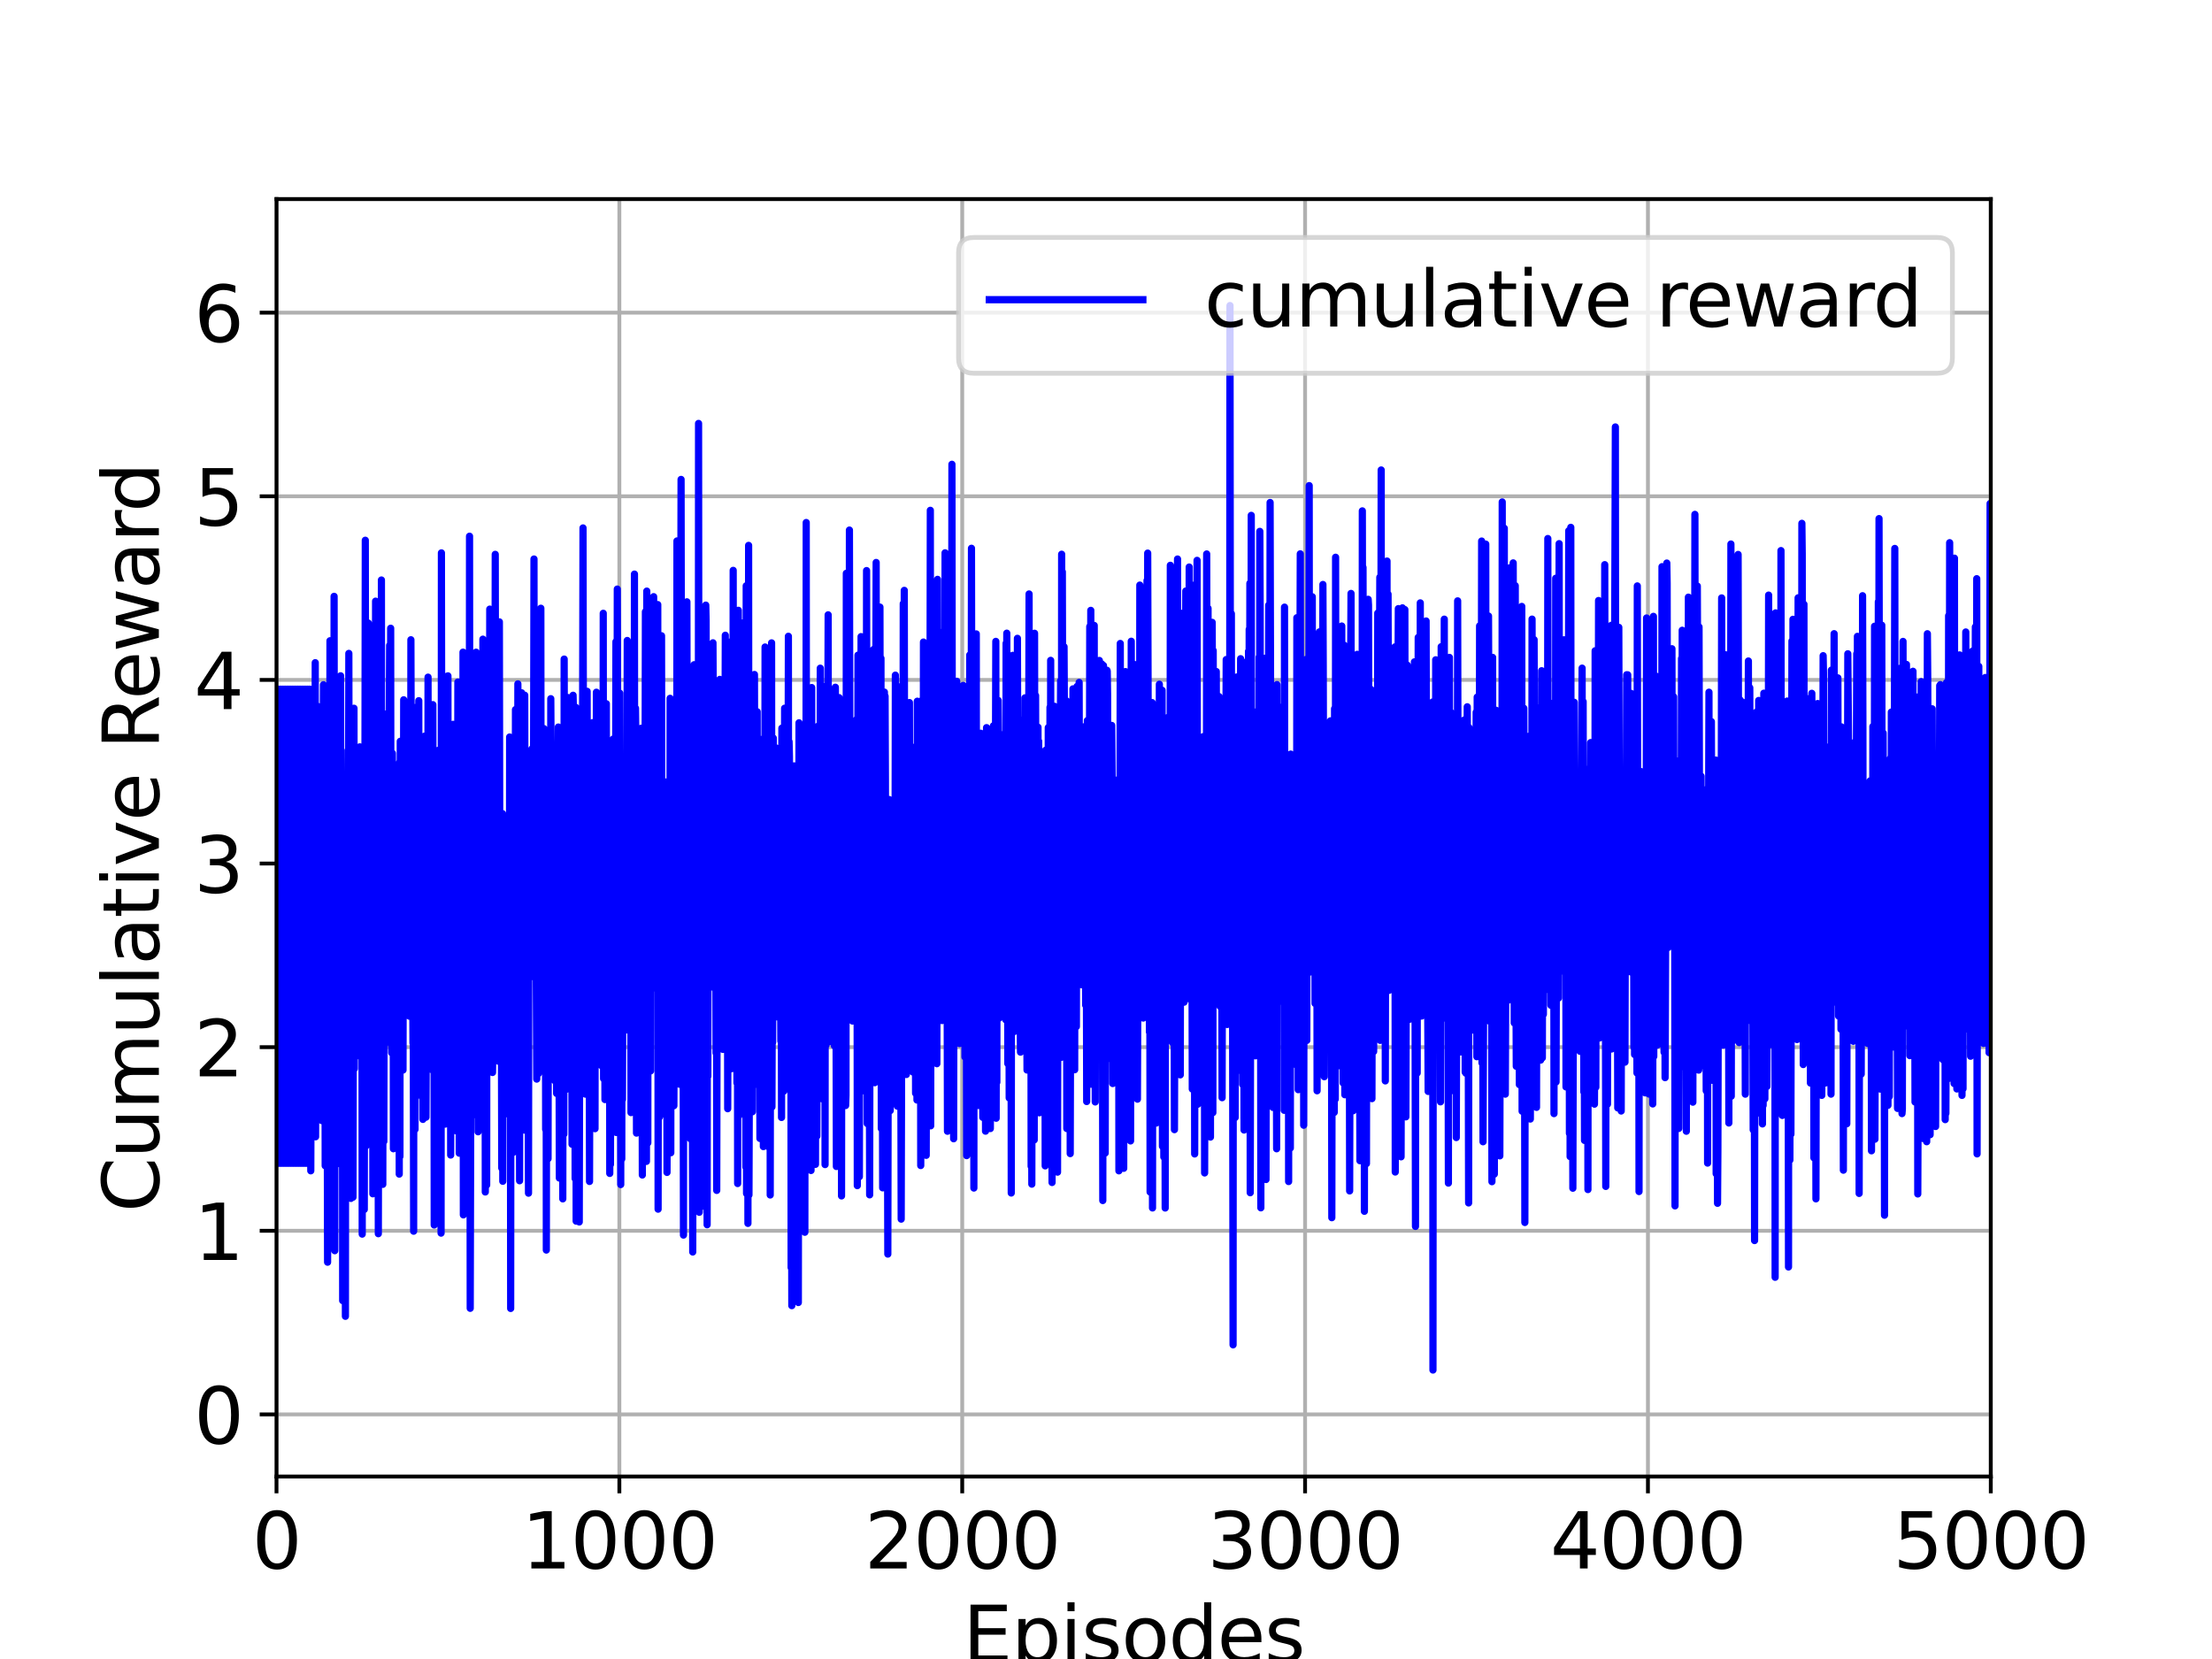 <?xml version="1.0" encoding="utf-8" standalone="no"?>
<!DOCTYPE svg PUBLIC "-//W3C//DTD SVG 1.1//EN"
  "http://www.w3.org/Graphics/SVG/1.1/DTD/svg11.dtd">
<svg xmlns:xlink="http://www.w3.org/1999/xlink" width="460.8pt" height="345.6pt" viewBox="0 0 460.8 345.6" xmlns="http://www.w3.org/2000/svg" version="1.1">
 <defs>
  <style type="text/css">*{stroke-linejoin: round; stroke-linecap: butt}</style>
 </defs>
 <g id="figure_1">
  <g id="patch_1">
   <path d="M 0 345.6 
L 460.8 345.6 
L 460.8 0 
L 0 0 
z
" style="fill: #ffffff"/>
  </g>
  <g id="axes_1">
   <g id="patch_2">
    <path d="M 57.6 307.584 
L 414.72 307.584 
L 414.72 41.472 
L 57.6 41.472 
z
" style="fill: #ffffff"/>
   </g>
   <g id="matplotlib.axis_1">
    <g id="xtick_1">
     <g id="line2d_1">
      <path d="M 57.6 307.584 
L 57.6 41.472 
" clip-path="url(#p94ac64743a)" style="fill: none; stroke: #b0b0b0; stroke-width: 0.8; stroke-linecap: square"/>
     </g>
     <g id="line2d_2">
      <defs>
       <path id="m111d5930df" d="M 0 0 
L 0 3.5 
" style="stroke: #000000; stroke-width: 0.8"/>
      </defs>
      <g>
       <use xlink:href="#m111d5930df" x="57.6" y="307.584" style="stroke: #000000; stroke-width: 0.8"/>
      </g>
     </g>
     <g id="text_1">
      <!-- 0 -->
      <g transform="translate(52.51 326.741)scale(0.16 -0.16)">
       <defs>
        <path id="DejaVuSans-30" d="M 2034 4250 
Q 1547 4250 1301 3770 
Q 1056 3291 1056 2328 
Q 1056 1369 1301 889 
Q 1547 409 2034 409 
Q 2525 409 2770 889 
Q 3016 1369 3016 2328 
Q 3016 3291 2770 3770 
Q 2525 4250 2034 4250 
z
M 2034 4750 
Q 2819 4750 3233 4129 
Q 3647 3509 3647 2328 
Q 3647 1150 3233 529 
Q 2819 -91 2034 -91 
Q 1250 -91 836 529 
Q 422 1150 422 2328 
Q 422 3509 836 4129 
Q 1250 4750 2034 4750 
z
" transform="scale(0.016)"/>
       </defs>
       <use xlink:href="#DejaVuSans-30"/>
      </g>
     </g>
    </g>
    <g id="xtick_2">
     <g id="line2d_3">
      <path d="M 129.024 307.584 
L 129.024 41.472 
" clip-path="url(#p94ac64743a)" style="fill: none; stroke: #b0b0b0; stroke-width: 0.8; stroke-linecap: square"/>
     </g>
     <g id="line2d_4">
      <g>
       <use xlink:href="#m111d5930df" x="129.024" y="307.584" style="stroke: #000000; stroke-width: 0.8"/>
      </g>
     </g>
     <g id="text_2">
      <!-- 1000 -->
      <g transform="translate(108.664 326.741)scale(0.16 -0.16)">
       <defs>
        <path id="DejaVuSans-31" d="M 794 531 
L 1825 531 
L 1825 4091 
L 703 3866 
L 703 4441 
L 1819 4666 
L 2450 4666 
L 2450 531 
L 3481 531 
L 3481 0 
L 794 0 
L 794 531 
z
" transform="scale(0.016)"/>
       </defs>
       <use xlink:href="#DejaVuSans-31"/>
       <use xlink:href="#DejaVuSans-30" x="63.623"/>
       <use xlink:href="#DejaVuSans-30" x="127.246"/>
       <use xlink:href="#DejaVuSans-30" x="190.869"/>
      </g>
     </g>
    </g>
    <g id="xtick_3">
     <g id="line2d_5">
      <path d="M 200.448 307.584 
L 200.448 41.472 
" clip-path="url(#p94ac64743a)" style="fill: none; stroke: #b0b0b0; stroke-width: 0.8; stroke-linecap: square"/>
     </g>
     <g id="line2d_6">
      <g>
       <use xlink:href="#m111d5930df" x="200.448" y="307.584" style="stroke: #000000; stroke-width: 0.8"/>
      </g>
     </g>
     <g id="text_3">
      <!-- 2000 -->
      <g transform="translate(180.088 326.741)scale(0.16 -0.16)">
       <defs>
        <path id="DejaVuSans-32" d="M 1228 531 
L 3431 531 
L 3431 0 
L 469 0 
L 469 531 
Q 828 903 1448 1529 
Q 2069 2156 2228 2338 
Q 2531 2678 2651 2914 
Q 2772 3150 2772 3378 
Q 2772 3750 2511 3984 
Q 2250 4219 1831 4219 
Q 1534 4219 1204 4116 
Q 875 4013 500 3803 
L 500 4441 
Q 881 4594 1212 4672 
Q 1544 4750 1819 4750 
Q 2544 4750 2975 4387 
Q 3406 4025 3406 3419 
Q 3406 3131 3298 2873 
Q 3191 2616 2906 2266 
Q 2828 2175 2409 1742 
Q 1991 1309 1228 531 
z
" transform="scale(0.016)"/>
       </defs>
       <use xlink:href="#DejaVuSans-32"/>
       <use xlink:href="#DejaVuSans-30" x="63.623"/>
       <use xlink:href="#DejaVuSans-30" x="127.246"/>
       <use xlink:href="#DejaVuSans-30" x="190.869"/>
      </g>
     </g>
    </g>
    <g id="xtick_4">
     <g id="line2d_7">
      <path d="M 271.872 307.584 
L 271.872 41.472 
" clip-path="url(#p94ac64743a)" style="fill: none; stroke: #b0b0b0; stroke-width: 0.8; stroke-linecap: square"/>
     </g>
     <g id="line2d_8">
      <g>
       <use xlink:href="#m111d5930df" x="271.872" y="307.584" style="stroke: #000000; stroke-width: 0.8"/>
      </g>
     </g>
     <g id="text_4">
      <!-- 3000 -->
      <g transform="translate(251.512 326.741)scale(0.16 -0.16)">
       <defs>
        <path id="DejaVuSans-33" d="M 2597 2516 
Q 3050 2419 3304 2112 
Q 3559 1806 3559 1356 
Q 3559 666 3084 287 
Q 2609 -91 1734 -91 
Q 1441 -91 1130 -33 
Q 819 25 488 141 
L 488 750 
Q 750 597 1062 519 
Q 1375 441 1716 441 
Q 2309 441 2620 675 
Q 2931 909 2931 1356 
Q 2931 1769 2642 2001 
Q 2353 2234 1838 2234 
L 1294 2234 
L 1294 2753 
L 1863 2753 
Q 2328 2753 2575 2939 
Q 2822 3125 2822 3475 
Q 2822 3834 2567 4026 
Q 2313 4219 1838 4219 
Q 1578 4219 1281 4162 
Q 984 4106 628 3988 
L 628 4550 
Q 988 4650 1302 4700 
Q 1616 4750 1894 4750 
Q 2613 4750 3031 4423 
Q 3450 4097 3450 3541 
Q 3450 3153 3228 2886 
Q 3006 2619 2597 2516 
z
" transform="scale(0.016)"/>
       </defs>
       <use xlink:href="#DejaVuSans-33"/>
       <use xlink:href="#DejaVuSans-30" x="63.623"/>
       <use xlink:href="#DejaVuSans-30" x="127.246"/>
       <use xlink:href="#DejaVuSans-30" x="190.869"/>
      </g>
     </g>
    </g>
    <g id="xtick_5">
     <g id="line2d_9">
      <path d="M 343.296 307.584 
L 343.296 41.472 
" clip-path="url(#p94ac64743a)" style="fill: none; stroke: #b0b0b0; stroke-width: 0.8; stroke-linecap: square"/>
     </g>
     <g id="line2d_10">
      <g>
       <use xlink:href="#m111d5930df" x="343.296" y="307.584" style="stroke: #000000; stroke-width: 0.8"/>
      </g>
     </g>
     <g id="text_5">
      <!-- 4000 -->
      <g transform="translate(322.936 326.741)scale(0.16 -0.16)">
       <defs>
        <path id="DejaVuSans-34" d="M 2419 4116 
L 825 1625 
L 2419 1625 
L 2419 4116 
z
M 2253 4666 
L 3047 4666 
L 3047 1625 
L 3713 1625 
L 3713 1100 
L 3047 1100 
L 3047 0 
L 2419 0 
L 2419 1100 
L 313 1100 
L 313 1709 
L 2253 4666 
z
" transform="scale(0.016)"/>
       </defs>
       <use xlink:href="#DejaVuSans-34"/>
       <use xlink:href="#DejaVuSans-30" x="63.623"/>
       <use xlink:href="#DejaVuSans-30" x="127.246"/>
       <use xlink:href="#DejaVuSans-30" x="190.869"/>
      </g>
     </g>
    </g>
    <g id="xtick_6">
     <g id="line2d_11">
      <path d="M 414.72 307.584 
L 414.72 41.472 
" clip-path="url(#p94ac64743a)" style="fill: none; stroke: #b0b0b0; stroke-width: 0.8; stroke-linecap: square"/>
     </g>
     <g id="line2d_12">
      <g>
       <use xlink:href="#m111d5930df" x="414.72" y="307.584" style="stroke: #000000; stroke-width: 0.8"/>
      </g>
     </g>
     <g id="text_6">
      <!-- 5000 -->
      <g transform="translate(394.36 326.741)scale(0.16 -0.16)">
       <defs>
        <path id="DejaVuSans-35" d="M 691 4666 
L 3169 4666 
L 3169 4134 
L 1269 4134 
L 1269 2991 
Q 1406 3038 1543 3061 
Q 1681 3084 1819 3084 
Q 2600 3084 3056 2656 
Q 3513 2228 3513 1497 
Q 3513 744 3044 326 
Q 2575 -91 1722 -91 
Q 1428 -91 1123 -41 
Q 819 9 494 109 
L 494 744 
Q 775 591 1075 516 
Q 1375 441 1709 441 
Q 2250 441 2565 725 
Q 2881 1009 2881 1497 
Q 2881 1984 2565 2268 
Q 2250 2553 1709 2553 
Q 1456 2553 1204 2497 
Q 953 2441 691 2322 
L 691 4666 
z
" transform="scale(0.016)"/>
       </defs>
       <use xlink:href="#DejaVuSans-35"/>
       <use xlink:href="#DejaVuSans-30" x="63.623"/>
       <use xlink:href="#DejaVuSans-30" x="127.246"/>
       <use xlink:href="#DejaVuSans-30" x="190.869"/>
      </g>
     </g>
    </g>
    <g id="text_7">
     <!-- Episodes -->
     <g transform="translate(200.572 346.226)scale(0.16 -0.16)">
      <defs>
       <path id="DejaVuSans-45" d="M 628 4666 
L 3578 4666 
L 3578 4134 
L 1259 4134 
L 1259 2753 
L 3481 2753 
L 3481 2222 
L 1259 2222 
L 1259 531 
L 3634 531 
L 3634 0 
L 628 0 
L 628 4666 
z
" transform="scale(0.016)"/>
       <path id="DejaVuSans-70" d="M 1159 525 
L 1159 -1331 
L 581 -1331 
L 581 3500 
L 1159 3500 
L 1159 2969 
Q 1341 3281 1617 3432 
Q 1894 3584 2278 3584 
Q 2916 3584 3314 3078 
Q 3713 2572 3713 1747 
Q 3713 922 3314 415 
Q 2916 -91 2278 -91 
Q 1894 -91 1617 61 
Q 1341 213 1159 525 
z
M 3116 1747 
Q 3116 2381 2855 2742 
Q 2594 3103 2138 3103 
Q 1681 3103 1420 2742 
Q 1159 2381 1159 1747 
Q 1159 1113 1420 752 
Q 1681 391 2138 391 
Q 2594 391 2855 752 
Q 3116 1113 3116 1747 
z
" transform="scale(0.016)"/>
       <path id="DejaVuSans-69" d="M 603 3500 
L 1178 3500 
L 1178 0 
L 603 0 
L 603 3500 
z
M 603 4863 
L 1178 4863 
L 1178 4134 
L 603 4134 
L 603 4863 
z
" transform="scale(0.016)"/>
       <path id="DejaVuSans-73" d="M 2834 3397 
L 2834 2853 
Q 2591 2978 2328 3040 
Q 2066 3103 1784 3103 
Q 1356 3103 1142 2972 
Q 928 2841 928 2578 
Q 928 2378 1081 2264 
Q 1234 2150 1697 2047 
L 1894 2003 
Q 2506 1872 2764 1633 
Q 3022 1394 3022 966 
Q 3022 478 2636 193 
Q 2250 -91 1575 -91 
Q 1294 -91 989 -36 
Q 684 19 347 128 
L 347 722 
Q 666 556 975 473 
Q 1284 391 1588 391 
Q 1994 391 2212 530 
Q 2431 669 2431 922 
Q 2431 1156 2273 1281 
Q 2116 1406 1581 1522 
L 1381 1569 
Q 847 1681 609 1914 
Q 372 2147 372 2553 
Q 372 3047 722 3315 
Q 1072 3584 1716 3584 
Q 2034 3584 2315 3537 
Q 2597 3491 2834 3397 
z
" transform="scale(0.016)"/>
       <path id="DejaVuSans-6f" d="M 1959 3097 
Q 1497 3097 1228 2736 
Q 959 2375 959 1747 
Q 959 1119 1226 758 
Q 1494 397 1959 397 
Q 2419 397 2687 759 
Q 2956 1122 2956 1747 
Q 2956 2369 2687 2733 
Q 2419 3097 1959 3097 
z
M 1959 3584 
Q 2709 3584 3137 3096 
Q 3566 2609 3566 1747 
Q 3566 888 3137 398 
Q 2709 -91 1959 -91 
Q 1206 -91 779 398 
Q 353 888 353 1747 
Q 353 2609 779 3096 
Q 1206 3584 1959 3584 
z
" transform="scale(0.016)"/>
       <path id="DejaVuSans-64" d="M 2906 2969 
L 2906 4863 
L 3481 4863 
L 3481 0 
L 2906 0 
L 2906 525 
Q 2725 213 2448 61 
Q 2172 -91 1784 -91 
Q 1150 -91 751 415 
Q 353 922 353 1747 
Q 353 2572 751 3078 
Q 1150 3584 1784 3584 
Q 2172 3584 2448 3432 
Q 2725 3281 2906 2969 
z
M 947 1747 
Q 947 1113 1208 752 
Q 1469 391 1925 391 
Q 2381 391 2643 752 
Q 2906 1113 2906 1747 
Q 2906 2381 2643 2742 
Q 2381 3103 1925 3103 
Q 1469 3103 1208 2742 
Q 947 2381 947 1747 
z
" transform="scale(0.016)"/>
       <path id="DejaVuSans-65" d="M 3597 1894 
L 3597 1613 
L 953 1613 
Q 991 1019 1311 708 
Q 1631 397 2203 397 
Q 2534 397 2845 478 
Q 3156 559 3463 722 
L 3463 178 
Q 3153 47 2828 -22 
Q 2503 -91 2169 -91 
Q 1331 -91 842 396 
Q 353 884 353 1716 
Q 353 2575 817 3079 
Q 1281 3584 2069 3584 
Q 2775 3584 3186 3129 
Q 3597 2675 3597 1894 
z
M 3022 2063 
Q 3016 2534 2758 2815 
Q 2500 3097 2075 3097 
Q 1594 3097 1305 2825 
Q 1016 2553 972 2059 
L 3022 2063 
z
" transform="scale(0.016)"/>
      </defs>
      <use xlink:href="#DejaVuSans-45"/>
      <use xlink:href="#DejaVuSans-70" x="63.184"/>
      <use xlink:href="#DejaVuSans-69" x="126.66"/>
      <use xlink:href="#DejaVuSans-73" x="154.443"/>
      <use xlink:href="#DejaVuSans-6f" x="206.543"/>
      <use xlink:href="#DejaVuSans-64" x="267.725"/>
      <use xlink:href="#DejaVuSans-65" x="331.201"/>
      <use xlink:href="#DejaVuSans-73" x="392.725"/>
     </g>
    </g>
   </g>
   <g id="matplotlib.axis_2">
    <g id="ytick_1">
     <g id="line2d_13">
      <path d="M 57.6 294.645 
L 414.72 294.645 
" clip-path="url(#p94ac64743a)" style="fill: none; stroke: #b0b0b0; stroke-width: 0.8; stroke-linecap: square"/>
     </g>
     <g id="line2d_14">
      <defs>
       <path id="mb18a4fb101" d="M 0 0 
L -3.5 0 
" style="stroke: #000000; stroke-width: 0.8"/>
      </defs>
      <g>
       <use xlink:href="#mb18a4fb101" x="57.6" y="294.645" style="stroke: #000000; stroke-width: 0.8"/>
      </g>
     </g>
     <g id="text_8">
      <!-- 0 -->
      <g transform="translate(40.42 300.724)scale(0.16 -0.16)">
       <use xlink:href="#DejaVuSans-30"/>
      </g>
     </g>
    </g>
    <g id="ytick_2">
     <g id="line2d_15">
      <path d="M 57.6 256.393 
L 414.72 256.393 
" clip-path="url(#p94ac64743a)" style="fill: none; stroke: #b0b0b0; stroke-width: 0.8; stroke-linecap: square"/>
     </g>
     <g id="line2d_16">
      <g>
       <use xlink:href="#mb18a4fb101" x="57.6" y="256.393" style="stroke: #000000; stroke-width: 0.8"/>
      </g>
     </g>
     <g id="text_9">
      <!-- 1 -->
      <g transform="translate(40.42 262.472)scale(0.16 -0.16)">
       <use xlink:href="#DejaVuSans-31"/>
      </g>
     </g>
    </g>
    <g id="ytick_3">
     <g id="line2d_17">
      <path d="M 57.6 218.141 
L 414.72 218.141 
" clip-path="url(#p94ac64743a)" style="fill: none; stroke: #b0b0b0; stroke-width: 0.8; stroke-linecap: square"/>
     </g>
     <g id="line2d_18">
      <g>
       <use xlink:href="#mb18a4fb101" x="57.6" y="218.141" style="stroke: #000000; stroke-width: 0.8"/>
      </g>
     </g>
     <g id="text_10">
      <!-- 2 -->
      <g transform="translate(40.42 224.22)scale(0.16 -0.16)">
       <use xlink:href="#DejaVuSans-32"/>
      </g>
     </g>
    </g>
    <g id="ytick_4">
     <g id="line2d_19">
      <path d="M 57.6 179.889 
L 414.72 179.889 
" clip-path="url(#p94ac64743a)" style="fill: none; stroke: #b0b0b0; stroke-width: 0.8; stroke-linecap: square"/>
     </g>
     <g id="line2d_20">
      <g>
       <use xlink:href="#mb18a4fb101" x="57.6" y="179.889" style="stroke: #000000; stroke-width: 0.8"/>
      </g>
     </g>
     <g id="text_11">
      <!-- 3 -->
      <g transform="translate(40.42 185.968)scale(0.16 -0.16)">
       <use xlink:href="#DejaVuSans-33"/>
      </g>
     </g>
    </g>
    <g id="ytick_5">
     <g id="line2d_21">
      <path d="M 57.6 141.637 
L 414.72 141.637 
" clip-path="url(#p94ac64743a)" style="fill: none; stroke: #b0b0b0; stroke-width: 0.8; stroke-linecap: square"/>
     </g>
     <g id="line2d_22">
      <g>
       <use xlink:href="#mb18a4fb101" x="57.6" y="141.637" style="stroke: #000000; stroke-width: 0.8"/>
      </g>
     </g>
     <g id="text_12">
      <!-- 4 -->
      <g transform="translate(40.42 147.716)scale(0.16 -0.16)">
       <use xlink:href="#DejaVuSans-34"/>
      </g>
     </g>
    </g>
    <g id="ytick_6">
     <g id="line2d_23">
      <path d="M 57.6 103.385 
L 414.72 103.385 
" clip-path="url(#p94ac64743a)" style="fill: none; stroke: #b0b0b0; stroke-width: 0.8; stroke-linecap: square"/>
     </g>
     <g id="line2d_24">
      <g>
       <use xlink:href="#mb18a4fb101" x="57.6" y="103.385" style="stroke: #000000; stroke-width: 0.8"/>
      </g>
     </g>
     <g id="text_13">
      <!-- 5 -->
      <g transform="translate(40.42 109.464)scale(0.16 -0.16)">
       <use xlink:href="#DejaVuSans-35"/>
      </g>
     </g>
    </g>
    <g id="ytick_7">
     <g id="line2d_25">
      <path d="M 57.6 65.133 
L 414.72 65.133 
" clip-path="url(#p94ac64743a)" style="fill: none; stroke: #b0b0b0; stroke-width: 0.8; stroke-linecap: square"/>
     </g>
     <g id="line2d_26">
      <g>
       <use xlink:href="#mb18a4fb101" x="57.6" y="65.133" style="stroke: #000000; stroke-width: 0.8"/>
      </g>
     </g>
     <g id="text_14">
      <!-- 6 -->
      <g transform="translate(40.42 71.212)scale(0.16 -0.16)">
       <defs>
        <path id="DejaVuSans-36" d="M 2113 2584 
Q 1688 2584 1439 2293 
Q 1191 2003 1191 1497 
Q 1191 994 1439 701 
Q 1688 409 2113 409 
Q 2538 409 2786 701 
Q 3034 994 3034 1497 
Q 3034 2003 2786 2293 
Q 2538 2584 2113 2584 
z
M 3366 4563 
L 3366 3988 
Q 3128 4100 2886 4159 
Q 2644 4219 2406 4219 
Q 1781 4219 1451 3797 
Q 1122 3375 1075 2522 
Q 1259 2794 1537 2939 
Q 1816 3084 2150 3084 
Q 2853 3084 3261 2657 
Q 3669 2231 3669 1497 
Q 3669 778 3244 343 
Q 2819 -91 2113 -91 
Q 1303 -91 875 529 
Q 447 1150 447 2328 
Q 447 3434 972 4092 
Q 1497 4750 2381 4750 
Q 2619 4750 2861 4703 
Q 3103 4656 3366 4563 
z
" transform="scale(0.016)"/>
       </defs>
       <use xlink:href="#DejaVuSans-36"/>
      </g>
     </g>
    </g>
    <g id="text_15">
     <!-- Cumulative Reward -->
     <g transform="translate(33.093 252.524)rotate(-90)scale(0.16 -0.16)">
      <defs>
       <path id="DejaVuSans-43" d="M 4122 4306 
L 4122 3641 
Q 3803 3938 3442 4084 
Q 3081 4231 2675 4231 
Q 1875 4231 1450 3742 
Q 1025 3253 1025 2328 
Q 1025 1406 1450 917 
Q 1875 428 2675 428 
Q 3081 428 3442 575 
Q 3803 722 4122 1019 
L 4122 359 
Q 3791 134 3420 21 
Q 3050 -91 2638 -91 
Q 1578 -91 968 557 
Q 359 1206 359 2328 
Q 359 3453 968 4101 
Q 1578 4750 2638 4750 
Q 3056 4750 3426 4639 
Q 3797 4528 4122 4306 
z
" transform="scale(0.016)"/>
       <path id="DejaVuSans-75" d="M 544 1381 
L 544 3500 
L 1119 3500 
L 1119 1403 
Q 1119 906 1312 657 
Q 1506 409 1894 409 
Q 2359 409 2629 706 
Q 2900 1003 2900 1516 
L 2900 3500 
L 3475 3500 
L 3475 0 
L 2900 0 
L 2900 538 
Q 2691 219 2414 64 
Q 2138 -91 1772 -91 
Q 1169 -91 856 284 
Q 544 659 544 1381 
z
M 1991 3584 
L 1991 3584 
z
" transform="scale(0.016)"/>
       <path id="DejaVuSans-6d" d="M 3328 2828 
Q 3544 3216 3844 3400 
Q 4144 3584 4550 3584 
Q 5097 3584 5394 3201 
Q 5691 2819 5691 2113 
L 5691 0 
L 5113 0 
L 5113 2094 
Q 5113 2597 4934 2840 
Q 4756 3084 4391 3084 
Q 3944 3084 3684 2787 
Q 3425 2491 3425 1978 
L 3425 0 
L 2847 0 
L 2847 2094 
Q 2847 2600 2669 2842 
Q 2491 3084 2119 3084 
Q 1678 3084 1418 2786 
Q 1159 2488 1159 1978 
L 1159 0 
L 581 0 
L 581 3500 
L 1159 3500 
L 1159 2956 
Q 1356 3278 1631 3431 
Q 1906 3584 2284 3584 
Q 2666 3584 2933 3390 
Q 3200 3197 3328 2828 
z
" transform="scale(0.016)"/>
       <path id="DejaVuSans-6c" d="M 603 4863 
L 1178 4863 
L 1178 0 
L 603 0 
L 603 4863 
z
" transform="scale(0.016)"/>
       <path id="DejaVuSans-61" d="M 2194 1759 
Q 1497 1759 1228 1600 
Q 959 1441 959 1056 
Q 959 750 1161 570 
Q 1363 391 1709 391 
Q 2188 391 2477 730 
Q 2766 1069 2766 1631 
L 2766 1759 
L 2194 1759 
z
M 3341 1997 
L 3341 0 
L 2766 0 
L 2766 531 
Q 2569 213 2275 61 
Q 1981 -91 1556 -91 
Q 1019 -91 701 211 
Q 384 513 384 1019 
Q 384 1609 779 1909 
Q 1175 2209 1959 2209 
L 2766 2209 
L 2766 2266 
Q 2766 2663 2505 2880 
Q 2244 3097 1772 3097 
Q 1472 3097 1187 3025 
Q 903 2953 641 2809 
L 641 3341 
Q 956 3463 1253 3523 
Q 1550 3584 1831 3584 
Q 2591 3584 2966 3190 
Q 3341 2797 3341 1997 
z
" transform="scale(0.016)"/>
       <path id="DejaVuSans-74" d="M 1172 4494 
L 1172 3500 
L 2356 3500 
L 2356 3053 
L 1172 3053 
L 1172 1153 
Q 1172 725 1289 603 
Q 1406 481 1766 481 
L 2356 481 
L 2356 0 
L 1766 0 
Q 1100 0 847 248 
Q 594 497 594 1153 
L 594 3053 
L 172 3053 
L 172 3500 
L 594 3500 
L 594 4494 
L 1172 4494 
z
" transform="scale(0.016)"/>
       <path id="DejaVuSans-76" d="M 191 3500 
L 800 3500 
L 1894 563 
L 2988 3500 
L 3597 3500 
L 2284 0 
L 1503 0 
L 191 3500 
z
" transform="scale(0.016)"/>
       <path id="DejaVuSans-20" transform="scale(0.016)"/>
       <path id="DejaVuSans-52" d="M 2841 2188 
Q 3044 2119 3236 1894 
Q 3428 1669 3622 1275 
L 4263 0 
L 3584 0 
L 2988 1197 
Q 2756 1666 2539 1819 
Q 2322 1972 1947 1972 
L 1259 1972 
L 1259 0 
L 628 0 
L 628 4666 
L 2053 4666 
Q 2853 4666 3247 4331 
Q 3641 3997 3641 3322 
Q 3641 2881 3436 2590 
Q 3231 2300 2841 2188 
z
M 1259 4147 
L 1259 2491 
L 2053 2491 
Q 2509 2491 2742 2702 
Q 2975 2913 2975 3322 
Q 2975 3731 2742 3939 
Q 2509 4147 2053 4147 
L 1259 4147 
z
" transform="scale(0.016)"/>
       <path id="DejaVuSans-77" d="M 269 3500 
L 844 3500 
L 1563 769 
L 2278 3500 
L 2956 3500 
L 3675 769 
L 4391 3500 
L 4966 3500 
L 4050 0 
L 3372 0 
L 2619 2869 
L 1863 0 
L 1184 0 
L 269 3500 
z
" transform="scale(0.016)"/>
       <path id="DejaVuSans-72" d="M 2631 2963 
Q 2534 3019 2420 3045 
Q 2306 3072 2169 3072 
Q 1681 3072 1420 2755 
Q 1159 2438 1159 1844 
L 1159 0 
L 581 0 
L 581 3500 
L 1159 3500 
L 1159 2956 
Q 1341 3275 1631 3429 
Q 1922 3584 2338 3584 
Q 2397 3584 2469 3576 
Q 2541 3569 2628 3553 
L 2631 2963 
z
" transform="scale(0.016)"/>
      </defs>
      <use xlink:href="#DejaVuSans-43"/>
      <use xlink:href="#DejaVuSans-75" x="69.824"/>
      <use xlink:href="#DejaVuSans-6d" x="133.203"/>
      <use xlink:href="#DejaVuSans-75" x="230.615"/>
      <use xlink:href="#DejaVuSans-6c" x="293.994"/>
      <use xlink:href="#DejaVuSans-61" x="321.777"/>
      <use xlink:href="#DejaVuSans-74" x="383.057"/>
      <use xlink:href="#DejaVuSans-69" x="422.266"/>
      <use xlink:href="#DejaVuSans-76" x="450.049"/>
      <use xlink:href="#DejaVuSans-65" x="509.229"/>
      <use xlink:href="#DejaVuSans-20" x="570.752"/>
      <use xlink:href="#DejaVuSans-52" x="602.539"/>
      <use xlink:href="#DejaVuSans-65" x="667.521"/>
      <use xlink:href="#DejaVuSans-77" x="729.045"/>
      <use xlink:href="#DejaVuSans-61" x="810.832"/>
      <use xlink:href="#DejaVuSans-72" x="872.111"/>
      <use xlink:href="#DejaVuSans-64" x="911.475"/>
     </g>
    </g>
   </g>
   <g id="line2d_27">
    <path d="M 57.6 175.48 
L 57.671 242.335 
L 57.743 143.575 
L 57.814 220.247 
L 57.886 175.48 
L 57.957 242.335 
L 58.029 143.575 
L 58.1 220.247 
L 58.171 175.48 
L 58.243 242.335 
L 58.314 143.575 
L 58.386 220.247 
L 58.457 175.48 
L 58.529 242.335 
L 58.6 143.575 
L 58.671 220.247 
L 58.743 175.48 
L 58.814 242.335 
L 58.886 143.575 
L 58.957 220.247 
L 59.028 175.48 
L 59.1 242.335 
L 59.171 143.575 
L 59.243 220.247 
L 59.314 175.48 
L 59.386 242.335 
L 59.457 143.575 
L 59.528 220.247 
L 59.6 175.48 
L 59.671 242.335 
L 59.743 143.575 
L 59.814 220.247 
L 59.886 175.48 
L 59.957 242.335 
L 60.028 143.575 
L 60.1 220.247 
L 60.171 175.48 
L 60.243 242.335 
L 60.314 143.575 
L 60.386 220.247 
L 60.457 175.48 
L 60.528 242.335 
L 60.6 143.575 
L 60.671 220.247 
L 60.743 175.48 
L 60.814 242.335 
L 60.886 143.575 
L 60.957 220.247 
L 61.028 175.48 
L 61.1 242.335 
L 61.171 143.575 
L 61.243 220.247 
L 61.314 175.48 
L 61.385 242.335 
L 61.457 143.575 
L 61.528 220.247 
L 61.6 175.48 
L 61.671 242.335 
L 61.743 143.575 
L 61.814 220.247 
L 61.885 175.48 
L 61.957 242.335 
L 62.028 143.575 
L 62.1 220.247 
L 62.171 175.48 
L 62.243 242.335 
L 62.314 143.575 
L 62.385 220.247 
L 62.457 175.48 
L 62.528 242.335 
L 62.6 143.575 
L 62.671 220.247 
L 62.743 175.48 
L 62.814 242.335 
L 62.885 143.575 
L 62.957 220.247 
L 63.028 175.48 
L 63.1 242.335 
L 63.171 143.575 
L 63.242 220.247 
L 63.314 175.48 
L 63.385 242.335 
L 63.457 143.575 
L 63.528 220.247 
L 63.6 175.48 
L 63.671 242.335 
L 63.742 143.575 
L 63.814 220.247 
L 63.885 175.48 
L 63.957 242.335 
L 64.028 143.575 
L 64.1 220.247 
L 64.171 175.48 
L 64.242 242.335 
L 64.314 143.575 
L 64.385 220.247 
L 64.457 175.48 
L 64.528 242.335 
L 64.6 143.575 
L 64.742 243.902 
L 64.957 180.425 
L 65.028 203.662 
L 65.1 159.529 
L 65.242 198.858 
L 65.314 156.886 
L 65.457 204.452 
L 65.528 220.329 
L 65.671 138.048 
L 65.742 236.813 
L 65.814 200.796 
L 65.957 157.334 
L 66.028 200.365 
L 66.099 191.472 
L 66.171 147.137 
L 66.242 199.947 
L 66.314 172.745 
L 66.457 216.585 
L 66.528 211.317 
L 66.599 221.867 
L 66.885 174.728 
L 66.957 186.204 
L 67.028 233.443 
L 67.099 215.397 
L 67.385 142.645 
L 67.457 221.943 
L 67.528 193.082 
L 67.599 158.43 
L 67.671 168.932 
L 67.742 242.854 
L 67.814 178.624 
L 67.885 183.167 
L 68.028 213.216 
L 68.099 196.354 
L 68.242 262.94 
L 68.385 196.711 
L 68.456 241.854 
L 68.528 199.823 
L 68.599 234.525 
L 68.742 133.48 
L 68.885 217.874 
L 68.956 214.446 
L 69.028 157.225 
L 69.171 258.164 
L 69.242 143.574 
L 69.314 198.759 
L 69.385 139.854 
L 69.528 224.711 
L 69.599 124.228 
L 69.742 260.544 
L 69.814 178.03 
L 69.885 194.625 
L 69.956 205.8 
L 70.028 158.945 
L 70.099 212.699 
L 70.171 188.747 
L 70.456 228.944 
L 70.528 192.519 
L 70.599 242.386 
L 70.671 163.618 
L 70.742 218.772 
L 70.956 140.779 
L 71.028 210.074 
L 71.099 156.325 
L 71.242 198.56 
L 71.313 178.53 
L 71.385 270.938 
L 71.456 208.081 
L 71.528 250.646 
L 71.671 173.307 
L 71.742 179.597 
L 71.813 264.621 
L 71.885 211.265 
L 71.956 274.213 
L 72.028 184.097 
L 72.099 186.391 
L 72.17 189.27 
L 72.242 177.093 
L 72.313 182.207 
L 72.456 230.921 
L 72.67 136.114 
L 72.742 187.629 
L 72.813 184.776 
L 72.885 184.263 
L 72.956 179.695 
L 73.028 187.614 
L 73.099 249.653 
L 73.242 149.088 
L 73.313 176.851 
L 73.385 169.976 
L 73.456 185.043 
L 73.528 249.409 
L 73.742 147.544 
L 73.813 222.639 
L 73.885 181.366 
L 73.956 172.341 
L 74.028 178.847 
L 74.099 205.952 
L 74.17 202.007 
L 74.242 215.807 
L 74.313 172 
L 74.385 203.898 
L 74.456 186.193 
L 74.527 182.081 
L 74.599 216.269 
L 74.67 178.213 
L 74.742 187.959 
L 74.813 178.787 
L 74.885 189.996 
L 74.956 155.583 
L 75.099 220.089 
L 75.17 212.553 
L 75.242 174.947 
L 75.313 204.03 
L 75.385 185.142 
L 75.456 257.09 
L 75.527 165.238 
L 75.67 240.07 
L 75.742 195.004 
L 75.813 199.05 
L 75.885 251.949 
L 76.099 112.545 
L 76.242 238.721 
L 76.313 136.277 
L 76.385 222.687 
L 76.456 163.868 
L 76.527 216.273 
L 76.599 147.667 
L 76.67 181.14 
L 76.742 129.807 
L 76.884 208.735 
L 76.956 175.614 
L 77.027 223.284 
L 77.099 132.219 
L 77.313 219.667 
L 77.384 206.967 
L 77.456 143.975 
L 77.527 208.89 
L 77.599 149.794 
L 77.67 248.691 
L 77.742 197.726 
L 77.813 191.397 
L 77.884 133.551 
L 78.027 221.995 
L 78.099 148.95 
L 78.17 193.428 
L 78.242 125.231 
L 78.384 211.636 
L 78.599 131.622 
L 78.813 257.001 
L 78.956 183.483 
L 79.099 193.475 
L 79.17 167.95 
L 79.241 220.9 
L 79.313 192.474 
L 79.384 218.86 
L 79.456 120.825 
L 79.527 230.859 
L 79.599 149.253 
L 79.67 185.467 
L 79.741 246.727 
L 79.884 172.122 
L 79.956 237.782 
L 80.027 202.525 
L 80.099 217.614 
L 80.241 179.682 
L 80.384 211.355 
L 80.599 179.821 
L 80.67 208.733 
L 80.741 148.595 
L 80.813 175.558 
L 80.884 192.048 
L 81.17 134.441 
L 81.241 202.499 
L 81.313 182.123 
L 81.384 130.871 
L 81.456 205.63 
L 81.527 198.727 
L 81.598 219.317 
L 81.741 156.918 
L 81.813 177.534 
L 81.884 171.935 
L 81.956 239.31 
L 82.027 211.329 
L 82.098 173.016 
L 82.17 175.143 
L 82.241 208.864 
L 82.313 164.175 
L 82.384 194.61 
L 82.456 190.793 
L 82.527 180.741 
L 82.67 218.933 
L 82.741 168.002 
L 82.813 178.724 
L 82.884 214.084 
L 82.956 196.016 
L 83.098 185.262 
L 83.17 244.588 
L 83.241 158.81 
L 83.313 240.915 
L 83.384 154.425 
L 83.455 188.347 
L 83.527 204.883 
L 83.598 198.497 
L 83.67 174.802 
L 83.741 201.542 
L 83.813 189.708 
L 83.955 222.913 
L 84.098 145.78 
L 84.17 162.553 
L 84.313 209.747 
L 84.455 160.365 
L 84.527 211.534 
L 84.598 207.158 
L 84.67 192.154 
L 84.741 205.022 
L 85.027 160.439 
L 85.17 199.199 
L 85.241 147.38 
L 85.313 211.704 
L 85.384 167.037 
L 85.455 169.411 
L 85.527 206.471 
L 85.598 133.272 
L 85.741 184.068 
L 85.812 168.583 
L 86.027 217.311 
L 86.098 215.808 
L 86.17 256.483 
L 86.241 168.26 
L 86.312 234.919 
L 86.384 184.805 
L 86.455 235.282 
L 86.527 147.377 
L 86.598 228.58 
L 86.67 182.291 
L 86.741 186.391 
L 86.812 186.931 
L 86.884 214.136 
L 86.955 181.324 
L 87.027 187.804 
L 87.098 184.296 
L 87.17 185.308 
L 87.241 145.965 
L 87.312 222.853 
L 87.384 211.826 
L 87.527 174.072 
L 87.598 213.691 
L 87.67 203.959 
L 87.741 177.233 
L 87.812 190.526 
L 87.884 207.218 
L 87.955 177.403 
L 88.098 233.189 
L 88.169 165.635 
L 88.241 191.105 
L 88.312 202.555 
L 88.455 153.353 
L 88.598 196.775 
L 88.669 171.168 
L 88.741 232.734 
L 88.812 214.275 
L 88.884 175.312 
L 88.955 206.723 
L 89.027 177.867 
L 89.098 214.427 
L 89.169 141.064 
L 89.241 204.195 
L 89.384 153.088 
L 89.527 215.242 
L 89.598 200.357 
L 89.669 158.175 
L 89.741 181.476 
L 89.812 189.148 
L 89.884 173.429 
L 89.955 175.187 
L 90.026 222.872 
L 90.169 146.789 
L 90.241 193.867 
L 90.312 189.928 
L 90.384 171.955 
L 90.455 255.192 
L 90.526 195.037 
L 90.598 207.065 
L 90.669 252.838 
L 90.812 169.547 
L 91.026 203.602 
L 91.098 192.632 
L 91.169 212.844 
L 91.312 156.302 
L 91.384 215.69 
L 91.455 170.693 
L 91.526 202.372 
L 91.598 175.485 
L 91.884 256.883 
L 91.955 115.174 
L 92.026 160.129 
L 92.098 215.705 
L 92.169 145.193 
L 92.241 154.883 
L 92.383 191.944 
L 92.455 185.802 
L 92.526 186.554 
L 92.741 234.175 
L 92.955 196.91 
L 93.098 211.326 
L 93.169 140.854 
L 93.241 212.704 
L 93.312 140.794 
L 93.383 227.549 
L 93.455 201.259 
L 93.526 205.879 
L 93.598 169.643 
L 93.669 213.636 
L 93.812 174.125 
L 93.883 240.619 
L 94.026 187.88 
L 94.098 186.965 
L 94.169 162.718 
L 94.312 199.944 
L 94.383 150.891 
L 94.526 222.748 
L 94.598 195.194 
L 94.669 219.283 
L 94.812 189.613 
L 94.883 201.906 
L 94.955 169.432 
L 95.026 235.578 
L 95.24 151.966 
L 95.312 198.134 
L 95.383 142.087 
L 95.455 223.731 
L 95.526 164.74 
L 95.669 240.229 
L 95.74 185.961 
L 95.812 196.57 
L 95.883 193.963 
L 95.955 187.299 
L 96.026 206.402 
L 96.169 167.093 
L 96.312 201.845 
L 96.383 193.513 
L 96.455 135.855 
L 96.526 253.083 
L 96.598 165.992 
L 96.669 196.571 
L 96.74 194.108 
L 96.883 167.817 
L 96.955 168.35 
L 97.026 165.07 
L 97.097 235.364 
L 97.169 167.977 
L 97.24 218.205 
L 97.312 205.576 
L 97.455 154.096 
L 97.526 195.458 
L 97.597 193.185 
L 97.669 192.368 
L 97.74 229.767 
L 97.812 111.704 
L 97.955 272.547 
L 98.026 245.028 
L 98.24 159.011 
L 98.312 230.191 
L 98.383 223.818 
L 98.455 209.575 
L 98.526 154.034 
L 98.597 214.607 
L 98.669 176.179 
L 98.74 199.783 
L 98.812 170.846 
L 98.883 179.776 
L 98.954 158.629 
L 99.026 232.224 
L 99.169 135.861 
L 99.383 219.717 
L 99.454 177.319 
L 99.526 183.979 
L 99.597 235.768 
L 99.669 220.293 
L 99.74 169.665 
L 99.812 187.202 
L 99.883 176.499 
L 99.954 231.903 
L 100.026 164.558 
L 100.097 196.423 
L 100.169 174.713 
L 100.312 221.191 
L 100.454 150.825 
L 100.526 197.105 
L 100.597 133.151 
L 100.669 149.289 
L 100.74 187.58 
L 100.812 171.014 
L 100.883 171.797 
L 100.954 195.439 
L 101.026 171.627 
L 101.097 248.312 
L 101.169 230.469 
L 101.24 166.316 
L 101.383 246.865 
L 101.454 157.507 
L 101.526 176.225 
L 101.597 157.074 
L 101.669 180.612 
L 101.74 174.124 
L 101.811 190.377 
L 101.954 174.781 
L 102.026 126.893 
L 102.097 195.614 
L 102.169 170.403 
L 102.24 185.829 
L 102.454 139.434 
L 102.597 223.42 
L 102.669 217.737 
L 102.811 133.895 
L 102.954 215.666 
L 103.026 177.112 
L 103.097 168.899 
L 103.169 115.48 
L 103.311 200.163 
L 103.383 205.36 
L 103.454 191.537 
L 103.668 220.663 
L 103.74 218.702 
L 103.811 221.063 
L 103.954 210.203 
L 104.026 129.546 
L 104.097 169.668 
L 104.311 205.552 
L 104.383 185.004 
L 104.526 243.331 
L 104.668 169.48 
L 104.74 246.084 
L 104.811 180.696 
L 104.883 196.748 
L 105.097 215.295 
L 105.168 170.142 
L 105.24 199.595 
L 105.311 185.951 
L 105.383 177.829 
L 105.597 230.881 
L 105.668 188.336 
L 105.74 207.985 
L 105.811 232.055 
L 105.954 185.383 
L 106.025 228.979 
L 106.097 227.84 
L 106.168 153.53 
L 106.24 183.095 
L 106.311 198.629 
L 106.383 272.576 
L 106.454 182.289 
L 106.525 216.233 
L 106.597 177.638 
L 106.668 198.007 
L 106.811 160.187 
L 106.883 240.093 
L 106.954 216.949 
L 107.025 174.807 
L 107.097 175.78 
L 107.168 210.747 
L 107.24 203.068 
L 107.311 194.303 
L 107.383 147.821 
L 107.454 215.645 
L 107.525 189.315 
L 107.668 180.615 
L 107.74 185.84 
L 107.811 210.844 
L 107.882 142.461 
L 107.954 201.489 
L 108.097 144.511 
L 108.24 245.972 
L 108.382 163.317 
L 108.525 231.911 
L 108.668 144.323 
L 108.74 198.053 
L 108.811 177.23 
L 108.882 187.406 
L 108.954 171.611 
L 109.097 191.47 
L 109.168 189.572 
L 109.24 235.416 
L 109.311 144.823 
L 109.382 186.892 
L 109.454 171.167 
L 109.668 223.956 
L 109.74 219.593 
L 109.811 198.413 
L 109.882 207.176 
L 109.954 205.311 
L 110.097 248.563 
L 110.168 184.38 
L 110.239 186.596 
L 110.311 167.798 
L 110.382 202.479 
L 110.454 171.045 
L 110.525 177.923 
L 110.597 203.519 
L 110.811 156.011 
L 110.954 192.332 
L 111.025 184.648 
L 111.097 186.96 
L 111.239 116.452 
L 111.311 190.244 
L 111.382 185.407 
L 111.454 182.877 
L 111.525 191.506 
L 111.597 176.305 
L 111.811 224.797 
L 111.882 171.587 
L 111.954 190.438 
L 112.025 223.295 
L 112.097 220.331 
L 112.168 223.634 
L 112.239 194.097 
L 112.311 207.436 
L 112.382 221.13 
L 112.525 137.032 
L 112.596 191.225 
L 112.668 126.705 
L 112.739 209.926 
L 112.811 188.901 
L 112.882 216.154 
L 112.954 187.068 
L 113.025 207.404 
L 113.311 151.782 
L 113.382 211.375 
L 113.454 198.197 
L 113.596 164.844 
L 113.668 235.278 
L 113.739 161.472 
L 113.811 260.409 
L 113.882 208.334 
L 113.954 195.897 
L 114.025 196.389 
L 114.096 206.662 
L 114.168 241.38 
L 114.311 155.651 
L 114.454 209.563 
L 114.596 166.873 
L 114.668 207.834 
L 114.739 145.549 
L 114.811 157.733 
L 114.882 204.389 
L 114.953 186.143 
L 115.025 191.241 
L 115.096 160.775 
L 115.168 175.334 
L 115.239 183.318 
L 115.311 181.072 
L 115.382 162.219 
L 115.596 225.152 
L 115.668 159.033 
L 115.739 190.2 
L 115.811 221.054 
L 115.882 163.691 
L 115.953 227.783 
L 116.025 161.98 
L 116.096 197.212 
L 116.168 157.335 
L 116.239 164.476 
L 116.311 151.454 
L 116.525 245.412 
L 116.739 157.909 
L 116.81 184.21 
L 116.882 177.351 
L 117.096 220.252 
L 117.168 157.993 
L 117.239 249.747 
L 117.382 153.838 
L 117.453 236.275 
L 117.525 137.297 
L 117.668 198.781 
L 117.81 192.218 
L 117.953 226.938 
L 118.025 170.109 
L 118.096 218.607 
L 118.168 195.804 
L 118.239 193.995 
L 118.31 197.274 
L 118.382 145.319 
L 118.453 163.29 
L 118.525 160.83 
L 118.596 174.75 
L 118.668 220.819 
L 118.739 211.92 
L 118.81 157.89 
L 118.882 177.503 
L 118.953 214.677 
L 119.025 209.87 
L 119.096 196.925 
L 119.167 238.374 
L 119.382 144.837 
L 119.453 147.852 
L 119.525 176.268 
L 119.596 175.395 
L 119.667 176.801 
L 119.739 154.454 
L 119.81 245.515 
L 119.953 147.35 
L 120.025 254.388 
L 120.096 194.933 
L 120.239 185.091 
L 120.31 222.885 
L 120.382 171.834 
L 120.453 250.293 
L 120.525 157.056 
L 120.596 188.173 
L 120.667 254.561 
L 120.739 222.614 
L 120.81 169.431 
L 120.882 214.937 
L 120.953 191.561 
L 121.025 174.216 
L 121.167 211.709 
L 121.239 211.215 
L 121.453 109.976 
L 121.596 188.839 
L 121.739 162.628 
L 121.81 196.529 
L 121.882 163.441 
L 121.953 227.929 
L 122.024 227.745 
L 122.096 168.378 
L 122.167 211.255 
L 122.31 144.013 
L 122.453 217.973 
L 122.524 180.318 
L 122.596 211.693 
L 122.667 160.248 
L 122.81 246.121 
L 122.882 212.679 
L 123.167 170.893 
L 123.382 197.627 
L 123.453 150.543 
L 123.596 230.18 
L 123.667 160.029 
L 123.739 210.432 
L 123.881 167.948 
L 123.953 235.126 
L 124.024 171.215 
L 124.096 189.025 
L 124.167 202.196 
L 124.239 144.205 
L 124.31 170.476 
L 124.381 204.134 
L 124.453 180.37 
L 124.524 195.473 
L 124.596 173.554 
L 124.667 180.274 
L 124.739 198.028 
L 124.81 194.408 
L 124.881 183.888 
L 124.953 152.751 
L 125.024 201.731 
L 125.096 149.32 
L 125.31 221.997 
L 125.381 177.308 
L 125.453 207.284 
L 125.524 163.557 
L 125.596 200.908 
L 125.667 127.757 
L 125.738 224.707 
L 125.81 193.28 
L 125.881 169.825 
L 126.024 229.06 
L 126.096 227.919 
L 126.167 162.477 
L 126.238 203.762 
L 126.31 146.601 
L 126.381 210.778 
L 126.453 182.425 
L 126.596 157.63 
L 126.667 211.076 
L 126.738 195.936 
L 126.81 183.838 
L 126.881 197.722 
L 126.953 158.719 
L 127.024 244.446 
L 127.096 218.836 
L 127.167 242.586 
L 127.381 159.488 
L 127.453 182.454 
L 127.524 173.185 
L 127.596 228.694 
L 127.738 153.962 
L 127.81 204.598 
L 127.881 199.444 
L 127.953 166.526 
L 128.024 205.261 
L 128.095 177.214 
L 128.167 205.006 
L 128.31 133.679 
L 128.381 235.921 
L 128.453 180.126 
L 128.524 175.848 
L 128.595 122.714 
L 128.881 231.469 
L 128.953 231.9 
L 129.095 144.383 
L 129.31 246.767 
L 129.381 171.627 
L 129.453 174.033 
L 129.524 241.432 
L 129.595 188.046 
L 129.667 229.049 
L 129.881 167.101 
L 129.953 207.213 
L 130.024 177.341 
L 130.095 181.169 
L 130.238 213.859 
L 130.381 164.691 
L 130.452 172.712 
L 130.524 158.029 
L 130.595 171.436 
L 130.667 133.424 
L 130.738 214.563 
L 130.81 197.457 
L 130.881 201.605 
L 130.952 201.469 
L 131.167 163.297 
L 131.31 194.032 
L 131.381 185.879 
L 131.452 231.777 
L 131.595 152.365 
L 131.738 207.597 
L 131.81 198.283 
L 132.024 157.423 
L 132.095 215.871 
L 132.167 119.593 
L 132.238 211.06 
L 132.31 188.811 
L 132.381 147.529 
L 132.452 153.556 
L 132.595 236.049 
L 132.738 161.498 
L 132.809 204.216 
L 132.881 176.141 
L 132.952 202.847 
L 133.024 189.339 
L 133.167 156.602 
L 133.238 217.566 
L 133.309 169.536 
L 133.381 175.085 
L 133.452 174.723 
L 133.524 185.003 
L 133.595 151.7 
L 133.667 172.742 
L 133.809 244.778 
L 133.881 206.997 
L 133.952 218.051 
L 134.024 215.768 
L 134.095 193.667 
L 134.167 230.674 
L 134.238 172.459 
L 134.309 200.107 
L 134.452 127.434 
L 134.524 235.242 
L 134.595 188.119 
L 134.666 241.937 
L 134.738 123.137 
L 134.809 224.39 
L 134.881 182.874 
L 134.952 238.078 
L 135.024 148.412 
L 135.095 193.766 
L 135.238 171.115 
L 135.309 194.957 
L 135.381 169.001 
L 135.524 223.098 
L 135.595 163.859 
L 135.666 194.5 
L 135.809 159.97 
L 135.952 203.126 
L 136.024 197.535 
L 136.166 124.296 
L 136.309 201.171 
L 136.381 142.529 
L 136.452 197.214 
L 136.524 177.305 
L 136.595 205.873 
L 136.666 199.012 
L 136.738 168.781 
L 136.809 170.125 
L 136.881 167.178 
L 136.952 192.422 
L 137.023 125.943 
L 137.095 251.891 
L 137.238 142.633 
L 137.381 232.705 
L 137.452 173.492 
L 137.523 220.506 
L 137.809 132.437 
L 137.952 232.035 
L 138.023 176.488 
L 138.095 225.269 
L 138.166 193.046 
L 138.238 215.249 
L 138.309 175.199 
L 138.381 196.702 
L 138.452 214.618 
L 138.523 205.174 
L 138.595 162.894 
L 138.738 209.075 
L 138.809 217.227 
L 138.881 183.787 
L 138.952 244.235 
L 139.023 216.273 
L 139.238 181.65 
L 139.309 238.141 
L 139.38 175.447 
L 139.452 183.653 
L 139.523 226.453 
L 139.595 145.474 
L 139.738 240.149 
L 139.809 172.488 
L 139.88 206.619 
L 139.952 222.55 
L 140.023 184.935 
L 140.095 187.088 
L 140.238 225.702 
L 140.309 178.405 
L 140.38 230.349 
L 140.452 211.551 
L 140.595 146.156 
L 140.666 160.321 
L 140.738 164.598 
L 140.809 202.807 
L 140.88 167.294 
L 140.952 218.972 
L 141.023 112.691 
L 141.166 210.877 
L 141.238 146.369 
L 141.309 224.086 
L 141.38 172.044 
L 141.452 182.112 
L 141.523 225.864 
L 141.737 166.396 
L 141.88 99.871 
L 142.023 198.205 
L 142.095 167.349 
L 142.166 170.078 
L 142.237 166.173 
L 142.38 257.291 
L 142.452 135.06 
L 142.523 198.288 
L 142.595 176.255 
L 142.666 190.034 
L 142.737 188.13 
L 142.88 128.652 
L 142.952 207.339 
L 143.023 202.51 
L 143.095 125.372 
L 143.166 165.215 
L 143.452 223.535 
L 143.594 182.754 
L 143.809 237.222 
L 143.952 198.239 
L 144.023 205.817 
L 144.094 170.133 
L 144.309 260.814 
L 144.523 143.812 
L 144.594 138.472 
L 144.666 183.882 
L 144.737 181.794 
L 144.809 177.901 
L 144.88 214.97 
L 144.952 155.894 
L 145.023 182.576 
L 145.094 213.82 
L 145.166 169.678 
L 145.237 188.338 
L 145.38 174.324 
L 145.452 229.493 
L 145.523 88.208 
L 145.666 252.541 
L 145.737 243.763 
L 145.809 166.843 
L 145.88 173.243 
L 145.951 197.465 
L 146.023 148.419 
L 146.094 202.409 
L 146.166 175.918 
L 146.237 158.288 
L 146.309 194.55 
L 146.38 156.018 
L 146.451 158.01 
L 146.594 251.266 
L 146.666 181.139 
L 146.737 201.181 
L 146.809 231.372 
L 146.88 163.64 
L 146.951 218.812 
L 147.023 126.059 
L 147.094 129.273 
L 147.309 255.138 
L 147.38 178.457 
L 147.451 224.205 
L 147.594 158.289 
L 147.666 198.409 
L 147.737 189.81 
L 147.88 143.631 
L 147.951 180.496 
L 148.023 159.69 
L 148.094 193.991 
L 148.166 191.098 
L 148.237 183.545 
L 148.308 157.465 
L 148.38 192.689 
L 148.451 178.375 
L 148.523 133.907 
L 148.737 175.009 
L 148.951 205.977 
L 149.023 200.895 
L 149.094 183.661 
L 149.166 219.345 
L 149.237 164.445 
L 149.308 247.984 
L 149.38 212.017 
L 149.451 218.712 
L 149.523 171.432 
L 149.594 183.002 
L 149.737 172.272 
L 149.88 205.393 
L 149.951 141.532 
L 150.094 197.736 
L 150.166 191.941 
L 150.237 205.97 
L 150.523 151.15 
L 150.594 218.611 
L 150.665 198.613 
L 150.737 170.457 
L 150.88 208.59 
L 151.094 132.332 
L 151.165 183.986 
L 151.237 160.867 
L 151.308 172.036 
L 151.38 208.185 
L 151.451 174.466 
L 151.523 174.996 
L 151.594 230.966 
L 151.665 205.099 
L 151.737 221.183 
L 151.808 178.919 
L 151.88 220.13 
L 151.951 201.727 
L 152.023 197.454 
L 152.165 133.725 
L 152.308 222.648 
L 152.38 139.161 
L 152.522 211.071 
L 152.665 189.947 
L 152.737 118.816 
L 152.808 184.116 
L 152.88 168.793 
L 152.951 168.704 
L 153.022 222.641 
L 153.094 202.16 
L 153.237 152.821 
L 153.308 152.952 
L 153.38 211.543 
L 153.451 154.568 
L 153.522 225.592 
L 153.594 162.739 
L 153.665 246.552 
L 153.808 127.135 
L 153.88 232.482 
L 153.951 185.592 
L 154.022 162.998 
L 154.308 224.845 
L 154.38 217.02 
L 154.451 139.639 
L 154.522 170.825 
L 154.594 229.818 
L 154.665 197.453 
L 154.737 129.77 
L 154.808 147.589 
L 154.951 198.969 
L 155.022 139.873 
L 155.094 185.081 
L 155.165 168.368 
L 155.237 188.646 
L 155.308 174.072 
L 155.379 243.13 
L 155.451 122.037 
L 155.522 248.639 
L 155.594 203.53 
L 155.665 218.39 
L 155.737 202.699 
L 155.808 254.854 
L 155.951 113.614 
L 156.022 248.922 
L 156.094 227.697 
L 156.165 164.583 
L 156.237 199.962 
L 156.308 170.715 
L 156.379 213.257 
L 156.451 201.88 
L 156.522 144.449 
L 156.594 168.373 
L 156.737 231.599 
L 156.808 191.236 
L 156.879 195.947 
L 157.022 207.006 
L 157.094 196.525 
L 157.165 140.506 
L 157.379 225.887 
L 157.451 215.172 
L 157.594 153.675 
L 157.665 160.718 
L 157.736 148.269 
L 157.808 225.351 
L 157.879 219.368 
L 157.951 198.115 
L 158.022 204.909 
L 158.094 201.726 
L 158.165 208.361 
L 158.236 195.305 
L 158.308 237.157 
L 158.379 155.714 
L 158.451 185.683 
L 158.522 154.041 
L 158.665 210.827 
L 158.736 201.718 
L 158.808 173.736 
L 158.879 184.932 
L 158.951 174.241 
L 159.022 238.86 
L 159.094 203.593 
L 159.165 182.795 
L 159.236 199.926 
L 159.308 184.983 
L 159.379 134.781 
L 159.451 198.414 
L 159.522 158.581 
L 159.593 177.92 
L 159.665 177.806 
L 159.808 150.812 
L 159.951 238.829 
L 160.093 158.131 
L 160.165 210.35 
L 160.236 145.543 
L 160.308 206.362 
L 160.379 143.186 
L 160.451 248.94 
L 160.593 155.868 
L 160.665 177.21 
L 160.736 133.919 
L 160.808 230.595 
L 160.879 209.05 
L 160.951 217.166 
L 161.093 153.753 
L 161.308 193.739 
L 161.45 166.716 
L 161.522 165.065 
L 161.593 208.62 
L 161.665 202.901 
L 161.736 155.837 
L 161.808 175.342 
L 161.879 211.833 
L 161.95 201.223 
L 162.022 174.065 
L 162.093 191.784 
L 162.165 184.307 
L 162.236 181.251 
L 162.308 195.246 
L 162.379 179.344 
L 162.45 191.502 
L 162.522 181.39 
L 162.665 216.877 
L 162.736 182.416 
L 162.808 232.792 
L 162.879 151.69 
L 162.95 189.194 
L 163.022 192.453 
L 163.165 166.809 
L 163.308 227.287 
L 163.45 147.533 
L 163.665 199.803 
L 163.736 183.354 
L 163.95 215.022 
L 164.022 194.926 
L 164.093 211.773 
L 164.236 132.545 
L 164.307 225.455 
L 164.379 154.492 
L 164.45 157.612 
L 164.593 201.92 
L 164.665 160.379 
L 164.736 176.439 
L 164.807 264.061 
L 164.879 231.227 
L 164.95 271.99 
L 165.022 170.242 
L 165.093 255.49 
L 165.165 216.417 
L 165.236 235.296 
L 165.307 169.703 
L 165.379 210.19 
L 165.45 159.544 
L 165.593 244.482 
L 165.665 223.55 
L 165.807 187.557 
L 165.879 213.312 
L 165.95 164.296 
L 166.022 215.143 
L 166.093 213.191 
L 166.236 180.75 
L 166.307 271.341 
L 166.45 150.568 
L 166.522 225.788 
L 166.664 177.714 
L 166.736 176.632 
L 166.879 216.787 
L 167.022 168.636 
L 167.093 172.11 
L 167.236 219.55 
L 167.522 158.697 
L 167.664 256.702 
L 167.736 191.144 
L 167.807 195.295 
L 167.879 203.481 
L 167.95 108.849 
L 168.022 211.463 
L 168.093 171.647 
L 168.164 162.229 
L 168.307 186.477 
L 168.379 170.483 
L 168.664 196.19 
L 168.736 153.191 
L 168.807 163.307 
L 168.95 243.835 
L 169.093 143.226 
L 169.164 220.402 
L 169.236 208.445 
L 169.379 180.137 
L 169.45 223.751 
L 169.521 179.59 
L 169.593 189.166 
L 169.736 169.37 
L 169.879 242.554 
L 170.021 168.949 
L 170.164 236.677 
L 170.378 151.298 
L 170.45 227.338 
L 170.593 158.552 
L 170.807 223.078 
L 170.878 139.195 
L 170.95 170.942 
L 171.164 197.874 
L 171.236 186.694 
L 171.378 228.952 
L 171.45 217.977 
L 171.521 214.429 
L 171.664 178.606 
L 171.736 204.05 
L 171.807 161.407 
L 171.878 242.605 
L 171.95 142.966 
L 172.093 217.693 
L 172.236 179.579 
L 172.307 181.36 
L 172.378 176.599 
L 172.521 128.079 
L 172.593 210.76 
L 172.664 189.079 
L 172.735 151.788 
L 172.878 207.298 
L 172.95 206.629 
L 173.093 185.089 
L 173.164 217.007 
L 173.235 148.037 
L 173.307 169.344 
L 173.378 201.445 
L 173.521 159.039 
L 173.593 163.502 
L 173.664 182.943 
L 173.735 168.107 
L 173.807 217.845 
L 173.878 200.17 
L 174.021 143.161 
L 174.235 243.003 
L 174.378 172.259 
L 174.521 209.072 
L 174.593 171.494 
L 174.664 175.01 
L 174.735 175.23 
L 174.807 145.332 
L 174.878 157.374 
L 174.95 162.826 
L 175.021 213.923 
L 175.092 179.187 
L 175.164 211.679 
L 175.235 185.007 
L 175.307 249.134 
L 175.378 180.519 
L 175.45 186.825 
L 175.521 181.446 
L 175.592 185.483 
L 175.664 176.95 
L 175.735 178.737 
L 175.807 192.084 
L 175.878 166.817 
L 175.95 187.428 
L 176.021 146.528 
L 176.164 230.303 
L 176.235 228.148 
L 176.307 119.431 
L 176.378 124.701 
L 176.521 179.319 
L 176.592 156.772 
L 176.664 161.393 
L 176.735 206.147 
L 176.807 184.11 
L 176.878 188.536 
L 176.95 110.421 
L 177.021 148.809 
L 177.164 174.3 
L 177.235 173.002 
L 177.307 163.691 
L 177.378 186.13 
L 177.449 153.86 
L 177.521 165.878 
L 177.592 212.703 
L 177.664 162.261 
L 177.735 180.612 
L 177.807 190.323 
L 177.949 176.59 
L 178.164 195.94 
L 178.449 149.882 
L 178.521 163.171 
L 178.592 246.989 
L 178.735 136.478 
L 178.807 148.23 
L 178.878 170.987 
L 179.021 245.132 
L 179.164 161.203 
L 179.235 221.527 
L 179.378 132.615 
L 179.521 211.469 
L 179.592 199.942 
L 179.664 166.849 
L 179.735 227.237 
L 179.806 140.772 
L 179.878 208.519 
L 179.949 190.36 
L 180.021 217.085 
L 180.092 214.187 
L 180.306 149.952 
L 180.378 222.881 
L 180.449 218.379 
L 180.521 118.861 
L 180.664 234.058 
L 180.735 135.343 
L 180.806 183.387 
L 180.878 179.063 
L 180.949 137.548 
L 181.164 248.912 
L 181.306 153.432 
L 181.378 157.7 
L 181.521 215.046 
L 181.663 148.294 
L 181.735 188.308 
L 181.806 168.919 
L 181.949 215.388 
L 182.021 135.27 
L 182.235 225.545 
L 182.521 117.171 
L 182.592 191.29 
L 182.663 176.22 
L 182.735 216.51 
L 182.806 189.669 
L 182.878 213.484 
L 182.949 181.766 
L 183.163 224.115 
L 183.235 200.375 
L 183.306 126.466 
L 183.378 166.83 
L 183.449 203.688 
L 183.521 137.135 
L 183.592 235.087 
L 183.663 151.38 
L 183.878 247.45 
L 183.949 222.357 
L 184.02 155.969 
L 184.092 191.213 
L 184.163 215.559 
L 184.235 144.173 
L 184.306 226.674 
L 184.378 145.024 
L 184.449 162.266 
L 184.52 209.542 
L 184.592 192.479 
L 184.735 174.693 
L 184.949 261.25 
L 185.092 184.52 
L 185.163 207.59 
L 185.235 166.555 
L 185.306 229.845 
L 185.378 174.207 
L 185.449 231.366 
L 185.592 177.269 
L 185.806 203.316 
L 185.878 186.416 
L 185.949 212.056 
L 186.163 173.389 
L 186.235 178.795 
L 186.306 178.094 
L 186.377 227.756 
L 186.52 140.644 
L 186.592 166.521 
L 186.663 150.678 
L 186.735 222.846 
L 186.806 186.727 
L 186.877 170.441 
L 186.949 230.438 
L 187.02 158.778 
L 187.092 210.081 
L 187.163 190.253 
L 187.235 206.87 
L 187.306 187.18 
L 187.377 207.837 
L 187.52 160.417 
L 187.735 253.966 
L 188.02 142.606 
L 188.092 198.528 
L 188.163 125.75 
L 188.306 185.108 
L 188.377 122.982 
L 188.52 223.547 
L 188.592 173.712 
L 188.663 204.098 
L 188.734 174.003 
L 188.806 223.841 
L 188.877 163.97 
L 188.949 170.604 
L 189.092 157.854 
L 189.163 209.074 
L 189.234 149.94 
L 189.306 198.413 
L 189.449 146.355 
L 189.592 213.158 
L 189.806 155.517 
L 189.949 191.474 
L 190.02 166.809 
L 190.163 223.315 
L 190.377 155.877 
L 190.52 211.956 
L 190.591 160.643 
L 190.734 227.746 
L 190.877 182.258 
L 191.02 229.154 
L 191.091 146.073 
L 191.234 219.832 
L 191.377 179.912 
L 191.449 196.718 
L 191.734 165.672 
L 191.806 242.804 
L 191.949 146.001 
L 192.091 222.663 
L 192.163 175.293 
L 192.234 190.188 
L 192.306 199.158 
L 192.377 133.75 
L 192.52 214.425 
L 192.591 204.369 
L 192.663 148.606 
L 192.734 167.413 
L 192.806 161.724 
L 192.948 240.677 
L 193.091 179.689 
L 193.163 172.749 
L 193.234 179.423 
L 193.306 176.765 
L 193.377 148.02 
L 193.448 199.402 
L 193.52 192.367 
L 193.591 180.062 
L 193.663 191.189 
L 193.806 106.308 
L 193.877 234.537 
L 193.948 190.128 
L 194.02 216.207 
L 194.091 144.637 
L 194.163 172.742 
L 194.234 198.468 
L 194.306 191.378 
L 194.377 134.299 
L 194.591 198.771 
L 194.663 146.431 
L 194.734 163.268 
L 194.806 152.33 
L 194.948 195.939 
L 195.163 221.59 
L 195.305 120.691 
L 195.377 170.283 
L 195.448 167.791 
L 195.52 189.125 
L 195.591 180.712 
L 195.663 159.61 
L 195.734 192.738 
L 195.805 131.709 
L 195.877 155.79 
L 195.948 210.076 
L 196.02 143.557 
L 196.234 212.604 
L 196.377 191.084 
L 196.591 144.623 
L 196.663 180.42 
L 196.734 169.906 
L 196.805 174.352 
L 196.877 115.159 
L 197.02 177.057 
L 197.091 198.127 
L 197.162 144.313 
L 197.234 171.871 
L 197.377 235.66 
L 197.52 155.894 
L 197.591 153.375 
L 197.662 134.1 
L 197.734 221.153 
L 197.805 180.174 
L 197.948 153.505 
L 198.162 222.007 
L 198.305 96.721 
L 198.448 215.555 
L 198.52 155.905 
L 198.591 175.595 
L 198.662 237.224 
L 198.805 148.487 
L 198.877 176.789 
L 198.948 165.965 
L 199.02 183.188 
L 199.091 173.036 
L 199.162 183.862 
L 199.305 141.919 
L 199.448 214.509 
L 199.519 195.972 
L 199.591 209.677 
L 199.734 176.14 
L 199.877 217.396 
L 199.948 143.051 
L 200.019 183.23 
L 200.234 191.928 
L 200.305 146.755 
L 200.448 200.873 
L 200.519 200.32 
L 200.591 189.761 
L 200.662 142.787 
L 200.734 195.393 
L 200.805 182.596 
L 200.948 179.233 
L 201.019 220.196 
L 201.162 157.047 
L 201.234 167.371 
L 201.377 240.737 
L 201.519 165.385 
L 201.591 212.597 
L 201.662 168.49 
L 201.734 237.746 
L 202.019 136.439 
L 202.091 205.926 
L 202.162 177.659 
L 202.234 176.872 
L 202.305 171.016 
L 202.376 114.214 
L 202.448 156.517 
L 202.519 150.634 
L 202.591 166.385 
L 202.734 216.446 
L 202.805 157.795 
L 202.876 247.491 
L 202.948 148.819 
L 203.019 213.993 
L 203.091 192.706 
L 203.162 184.176 
L 203.305 226.274 
L 203.376 132.056 
L 203.448 216.175 
L 203.519 211.723 
L 203.591 177.927 
L 203.662 201.873 
L 203.734 170.861 
L 203.805 230.29 
L 203.876 187.209 
L 203.948 190.358 
L 204.019 198.827 
L 204.305 152.743 
L 204.376 210.698 
L 204.448 159.278 
L 204.662 218.42 
L 204.733 232.77 
L 204.805 198.409 
L 204.876 214.512 
L 204.948 189.037 
L 205.019 201.37 
L 205.091 225.365 
L 205.162 171.834 
L 205.233 186.8 
L 205.305 235.643 
L 205.519 151.578 
L 205.733 197.542 
L 205.805 187.244 
L 205.876 216.815 
L 205.948 164.233 
L 206.019 166.492 
L 206.09 155.271 
L 206.305 235.101 
L 206.448 175.551 
L 206.519 205.088 
L 206.662 169.705 
L 206.733 227.114 
L 206.948 151.197 
L 207.09 212.09 
L 207.305 178.731 
L 207.448 133.61 
L 207.519 232.949 
L 207.59 182.478 
L 207.662 225.458 
L 207.733 161.19 
L 207.805 182.227 
L 207.876 199.653 
L 207.948 145.918 
L 208.019 155.099 
L 208.09 155.597 
L 208.162 212.083 
L 208.233 207.435 
L 208.376 158.054 
L 208.447 159.614 
L 208.519 205.183 
L 208.59 157.573 
L 208.662 180.66 
L 208.733 207.246 
L 208.805 198.062 
L 208.876 211.041 
L 208.947 153.045 
L 209.019 173.205 
L 209.09 165.499 
L 209.162 202.336 
L 209.233 187.878 
L 209.305 155.58 
L 209.519 212.429 
L 209.59 134.012 
L 209.662 175.674 
L 209.733 131.901 
L 209.947 221.57 
L 210.019 139.593 
L 210.09 164.97 
L 210.233 228.721 
L 210.305 221.073 
L 210.447 152.187 
L 210.519 205.621 
L 210.59 153.337 
L 210.662 248.527 
L 210.733 175.735 
L 210.804 198.681 
L 210.947 136.522 
L 211.019 200.974 
L 211.09 149.455 
L 211.162 158.378 
L 211.304 214.887 
L 211.376 183.546 
L 211.447 209.885 
L 211.519 144.115 
L 211.662 194.272 
L 211.733 177.557 
L 211.876 202.528 
L 211.947 132.973 
L 212.019 156.981 
L 212.09 204.899 
L 212.162 185.475 
L 212.233 171.585 
L 212.304 204.572 
L 212.376 158.764 
L 212.519 212.852 
L 212.59 219.179 
L 212.662 215.033 
L 212.733 150.034 
L 212.804 151.341 
L 212.876 179.239 
L 212.947 172.754 
L 213.09 182.003 
L 213.161 180.697 
L 213.233 195.337 
L 213.304 193.068 
L 213.376 200.192 
L 213.447 188.004 
L 213.519 145.371 
L 213.59 197.298 
L 213.661 176.214 
L 213.733 165.404 
L 213.947 222.905 
L 214.019 173.496 
L 214.09 197.356 
L 214.161 210.959 
L 214.376 123.732 
L 214.447 185.915 
L 214.519 170.986 
L 214.59 143.746 
L 214.661 146.857 
L 214.733 164.614 
L 214.804 242.956 
L 214.876 207.133 
L 214.947 246.68 
L 215.09 150.953 
L 215.161 217.444 
L 215.233 180.201 
L 215.304 200.915 
L 215.376 186.345 
L 215.447 237.472 
L 215.518 131.921 
L 215.59 188.395 
L 215.661 182.008 
L 215.733 144.885 
L 215.876 203.698 
L 215.947 163.571 
L 216.09 202.631 
L 216.233 151.488 
L 216.304 225.665 
L 216.376 154.412 
L 216.447 172.821 
L 216.518 231.819 
L 216.59 188.241 
L 216.661 220.049 
L 216.733 175.284 
L 216.804 193.39 
L 216.876 169.515 
L 216.947 175.037 
L 217.09 208.645 
L 217.233 167.369 
L 217.304 165.458 
L 217.375 229.803 
L 217.447 210.596 
L 217.59 180.946 
L 217.661 182.957 
L 217.733 242.874 
L 217.804 156.3 
L 217.875 189.037 
L 217.947 190.797 
L 218.018 206.64 
L 218.161 166.571 
L 218.233 172.358 
L 218.304 206.361 
L 218.375 151.565 
L 218.447 215.132 
L 218.518 172.08 
L 218.59 217.751 
L 218.733 147.346 
L 218.804 190.627 
L 218.875 137.562 
L 218.947 228.869 
L 219.018 171.946 
L 219.161 246.336 
L 219.233 183.22 
L 219.304 229.17 
L 219.518 171.214 
L 219.59 173.446 
L 219.661 147.127 
L 219.875 212.102 
L 219.947 154.815 
L 220.018 233.71 
L 220.09 229.871 
L 220.232 148.932 
L 220.304 244.18 
L 220.375 201.731 
L 220.59 162.218 
L 220.732 181.765 
L 220.947 141.806 
L 221.09 220.264 
L 221.161 115.456 
L 221.232 161.474 
L 221.304 119.117 
L 221.518 216.821 
L 221.59 196.403 
L 221.661 134.725 
L 221.732 147.728 
L 221.804 211.032 
L 221.875 207.538 
L 221.947 150.087 
L 222.018 164.811 
L 222.089 173.53 
L 222.161 146.008 
L 222.232 235.094 
L 222.304 225.32 
L 222.375 160.489 
L 222.447 224.822 
L 222.518 147.707 
L 222.589 178 
L 222.732 212.029 
L 222.875 178.289 
L 222.947 240.321 
L 223.161 157.731 
L 223.232 218.291 
L 223.304 198.827 
L 223.375 151.121 
L 223.447 197.105 
L 223.518 143.502 
L 223.589 172.06 
L 223.875 222.849 
L 223.946 166.057 
L 224.018 206.087 
L 224.161 169.319 
L 224.232 213.853 
L 224.375 142.987 
L 224.446 202.425 
L 224.518 202.253 
L 224.589 169.974 
L 224.661 189.231 
L 224.732 188.567 
L 224.804 142.158 
L 224.946 201.864 
L 225.018 178.621 
L 225.161 201.607 
L 225.232 172.266 
L 225.304 205.145 
L 225.446 154.013 
L 225.518 189.523 
L 225.589 184.702 
L 225.661 163.923 
L 225.732 201.779 
L 225.875 151.393 
L 226.018 200.937 
L 226.089 190.199 
L 226.161 209.39 
L 226.232 160.344 
L 226.375 229.471 
L 226.518 150.102 
L 226.589 164.669 
L 226.661 219.236 
L 226.732 209.826 
L 226.803 194.581 
L 226.875 197.272 
L 227.018 130.516 
L 227.089 185.796 
L 227.161 162.723 
L 227.232 127.148 
L 227.303 225.859 
L 227.375 222.368 
L 227.446 194.369 
L 227.589 216.934 
L 227.661 169.065 
L 227.732 192.887 
L 227.875 187.421 
L 227.946 130.289 
L 228.018 213.573 
L 228.089 183.056 
L 228.161 229.554 
L 228.303 141.384 
L 228.518 209.42 
L 228.589 160.764 
L 228.66 187.195 
L 228.732 167.552 
L 228.803 196.42 
L 229.018 137.583 
L 229.089 185.698 
L 229.16 183.261 
L 229.232 177.245 
L 229.303 205.509 
L 229.375 165.245 
L 229.446 220.276 
L 229.518 138.322 
L 229.732 250.097 
L 229.875 138.635 
L 229.946 177.743 
L 230.018 171.666 
L 230.089 177.422 
L 230.16 169.97 
L 230.232 240.208 
L 230.375 151.057 
L 230.446 220.77 
L 230.518 187.52 
L 230.589 139.623 
L 230.66 139.768 
L 230.732 144.741 
L 230.803 196.348 
L 230.875 194.172 
L 230.946 206.553 
L 231.089 176.881 
L 231.16 197.325 
L 231.232 183.441 
L 231.303 209.669 
L 231.446 160.701 
L 231.517 164.997 
L 231.589 151.109 
L 231.732 168.179 
L 231.803 225.72 
L 231.875 185.227 
L 231.946 186.5 
L 232.232 165.348 
L 232.303 162.495 
L 232.589 213.202 
L 232.66 169.229 
L 232.732 224.951 
L 232.803 222.16 
L 232.874 181.108 
L 232.946 189.152 
L 233.017 172.036 
L 233.089 243.905 
L 233.16 167.849 
L 233.232 169.381 
L 233.303 170.621 
L 233.374 134.043 
L 233.446 192.172 
L 233.517 166.004 
L 233.589 145.966 
L 233.874 226.709 
L 234.017 188.394 
L 234.089 243.384 
L 234.16 199.632 
L 234.232 219.801 
L 234.446 139.906 
L 234.589 208.004 
L 234.66 201.008 
L 234.732 145.69 
L 234.946 211.029 
L 235.017 198.032 
L 235.089 212.191 
L 235.16 174.203 
L 235.231 197.637 
L 235.303 173.971 
L 235.374 197.436 
L 235.446 167.761 
L 235.517 237.677 
L 235.66 133.581 
L 235.803 196.06 
L 235.874 160.678 
L 236.017 217.774 
L 236.089 172.621 
L 236.16 205.075 
L 236.303 138.415 
L 236.374 156.617 
L 236.446 208.206 
L 236.517 188.93 
L 236.589 215.077 
L 236.66 172.016 
L 236.731 195.887 
L 236.874 180.621 
L 236.946 228.976 
L 237.017 209.504 
L 237.089 147.3 
L 237.16 167.029 
L 237.303 210.317 
L 237.374 190.235 
L 237.446 121.884 
L 237.517 157.5 
L 237.588 158.244 
L 237.66 169.671 
L 237.731 157.526 
L 237.803 166.615 
L 237.874 195.964 
L 237.946 190.919 
L 238.16 212.083 
L 238.231 173.32 
L 238.303 210.307 
L 238.374 165.595 
L 238.446 198.421 
L 238.517 193.689 
L 238.588 190.618 
L 238.66 166.201 
L 238.874 206.845 
L 238.946 120.926 
L 239.017 172.406 
L 239.088 115.221 
L 239.231 165.432 
L 239.303 153.923 
L 239.446 214.973 
L 239.517 193.282 
L 239.588 248.32 
L 239.803 182.509 
L 239.874 219.673 
L 240.017 146.364 
L 240.088 251.639 
L 240.16 184.974 
L 240.231 225.943 
L 240.303 164.894 
L 240.374 179.374 
L 240.445 162.269 
L 240.517 226.747 
L 240.588 162.527 
L 240.66 170.18 
L 240.731 162.602 
L 240.874 233.957 
L 240.945 167.946 
L 241.017 218.012 
L 241.16 175.177 
L 241.231 163.981 
L 241.374 232.232 
L 241.517 142.539 
L 241.731 224.668 
L 241.802 201.096 
L 241.874 208.373 
L 242.088 143.791 
L 242.16 238.801 
L 242.231 168.07 
L 242.302 206.382 
L 242.374 178.087 
L 242.445 241.029 
L 242.588 164.886 
L 242.731 251.652 
L 242.802 160.43 
L 242.874 170.719 
L 242.945 163.902 
L 243.017 181.099 
L 243.088 172.397 
L 243.16 180.332 
L 243.302 149.446 
L 243.517 171.227 
L 243.588 168.353 
L 243.731 201.022 
L 243.802 117.76 
L 243.874 142.204 
L 243.945 161.783 
L 244.017 148.101 
L 244.231 217.186 
L 244.302 176.638 
L 244.374 210.743 
L 244.445 134.582 
L 244.659 235.327 
L 244.874 166.122 
L 244.945 181.873 
L 245.017 152.887 
L 245.088 195.936 
L 245.159 193.185 
L 245.302 116.452 
L 245.445 189.518 
L 245.517 154.737 
L 245.588 173.851 
L 245.659 165.437 
L 245.731 175.105 
L 245.802 127.684 
L 245.874 223.914 
L 245.945 178.044 
L 246.017 177.152 
L 246.088 173.678 
L 246.231 140.591 
L 246.302 168.07 
L 246.374 157.682 
L 246.445 127.768 
L 246.659 208.776 
L 246.731 202.301 
L 246.802 208.306 
L 247.016 123.123 
L 247.231 204.587 
L 247.302 140.415 
L 247.374 203.488 
L 247.445 151.345 
L 247.516 208.023 
L 247.588 185.148 
L 247.659 179.279 
L 247.731 118.122 
L 247.802 205.261 
L 247.874 197.913 
L 248.016 129.424 
L 248.088 196.07 
L 248.159 121.811 
L 248.374 226.869 
L 248.516 176.167 
L 248.588 199.048 
L 248.659 139.708 
L 248.731 219.771 
L 248.802 183.397 
L 248.873 240.389 
L 249.016 159.097 
L 249.088 183.082 
L 249.159 160.953 
L 249.231 201.538 
L 249.373 116.732 
L 249.516 230.033 
L 249.588 168.35 
L 249.659 174.712 
L 249.731 215.175 
L 249.802 184.624 
L 249.873 218.716 
L 250.016 174.501 
L 250.088 192.646 
L 250.159 177.809 
L 250.231 195.765 
L 250.302 188.356 
L 250.445 169.074 
L 250.588 205.009 
L 250.659 153.453 
L 250.73 188.35 
L 250.802 170.155 
L 250.873 182.674 
L 250.945 244.346 
L 251.159 154.273 
L 251.302 195.992 
L 251.373 115.398 
L 251.516 188.377 
L 251.659 126.731 
L 251.73 223.237 
L 251.802 190.539 
L 251.873 186.255 
L 251.945 186.651 
L 252.016 161.725 
L 252.159 236.877 
L 252.23 157.429 
L 252.302 199.37 
L 252.373 191.859 
L 252.516 129.648 
L 252.588 147.324 
L 252.659 231.786 
L 252.73 135.526 
L 252.873 201.717 
L 253.016 144.635 
L 253.23 200.914 
L 253.302 194.836 
L 253.373 139.889 
L 253.516 193.888 
L 253.659 179.774 
L 253.73 203.712 
L 253.945 145.107 
L 254.159 209.647 
L 254.23 165.128 
L 254.302 181.879 
L 254.373 154.878 
L 254.445 156.149 
L 254.587 228.668 
L 254.73 158.054 
L 254.802 197.517 
L 254.873 177.725 
L 254.945 164.484 
L 255.016 184.72 
L 255.087 152.565 
L 255.23 187.361 
L 255.444 137.399 
L 255.659 213.423 
L 255.73 197.434 
L 255.873 154.285 
L 255.944 189.689 
L 256.087 138.026 
L 256.159 174.507 
L 256.23 63.648 
L 256.373 213.358 
L 256.444 176.619 
L 256.516 127.838 
L 256.587 195.896 
L 256.659 168.499 
L 256.73 181.654 
L 256.873 280.152 
L 256.944 141.111 
L 257.016 188.934 
L 257.087 229.275 
L 257.159 164.735 
L 257.302 232.803 
L 257.444 155.556 
L 257.516 181.26 
L 257.587 187.695 
L 257.659 141.024 
L 257.801 223.012 
L 257.873 178.718 
L 257.944 197.722 
L 258.016 186.525 
L 258.087 188.81 
L 258.159 195.605 
L 258.23 141.667 
L 258.301 165.475 
L 258.373 178.39 
L 258.444 137.218 
L 258.516 147.485 
L 258.587 199.492 
L 258.659 173.72 
L 258.873 225.916 
L 258.944 208.6 
L 259.016 145.889 
L 259.159 235.406 
L 259.23 170.973 
L 259.301 198.738 
L 259.444 179.871 
L 259.516 147.356 
L 259.587 211.136 
L 259.658 188.384 
L 259.73 137.839 
L 259.801 190.452 
L 259.873 165.822 
L 259.944 184.041 
L 260.016 182.481 
L 260.087 135.679 
L 260.158 175.328 
L 260.23 131.103 
L 260.301 177.664 
L 260.373 121.516 
L 260.444 248.466 
L 260.516 213.993 
L 260.658 107.359 
L 260.73 202.318 
L 260.801 171.207 
L 260.944 207.967 
L 261.087 156.546 
L 261.158 219.14 
L 261.23 184.825 
L 261.301 215.031 
L 261.373 149.98 
L 261.516 219.942 
L 261.587 152.511 
L 261.658 204.111 
L 261.73 188.667 
L 261.801 213.22 
L 261.873 148.23 
L 261.944 180.754 
L 262.015 203.434 
L 262.087 172.935 
L 262.158 219.978 
L 262.23 200.383 
L 262.301 136.89 
L 262.373 202.745 
L 262.444 110.693 
L 262.515 126.983 
L 262.658 251.612 
L 262.73 148.205 
L 262.801 168.863 
L 262.944 206.593 
L 263.087 155.294 
L 263.158 218.901 
L 263.23 203.094 
L 263.301 235.62 
L 263.444 137.132 
L 263.587 198.693 
L 263.658 179.522 
L 263.73 245.717 
L 263.873 164.316 
L 263.944 210.139 
L 264.087 180.143 
L 264.158 189.799 
L 264.301 126.048 
L 264.372 167.153 
L 264.444 151.039 
L 264.515 174.035 
L 264.587 104.675 
L 264.872 222.029 
L 265.087 148.499 
L 265.158 230.687 
L 265.23 143.878 
L 265.301 202.992 
L 265.372 202.243 
L 265.587 164.335 
L 265.658 196.415 
L 265.73 142.92 
L 265.944 239.314 
L 266.015 142.614 
L 266.087 176.367 
L 266.158 208.834 
L 266.372 158.789 
L 266.444 194.737 
L 266.515 147.289 
L 266.587 152.393 
L 266.729 169.937 
L 266.801 201.013 
L 266.872 193.652 
L 266.944 195.884 
L 267.015 151.083 
L 267.229 201.335 
L 267.372 162.259 
L 267.444 167.676 
L 267.515 231.296 
L 267.587 126.476 
L 267.658 209.394 
L 267.729 172.974 
L 267.801 174.204 
L 267.872 189.775 
L 268.087 173.768 
L 268.158 177.356 
L 268.229 171.406 
L 268.301 196.238 
L 268.372 161.354 
L 268.444 246.138 
L 268.515 162.243 
L 268.586 170.075 
L 268.658 210.747 
L 268.729 162.905 
L 268.801 239.163 
L 268.872 157.09 
L 268.944 212.855 
L 269.015 172.643 
L 269.086 176.091 
L 269.229 173.908 
L 269.301 219.733 
L 269.372 175.222 
L 269.444 198.466 
L 269.515 217.085 
L 269.586 209.455 
L 269.729 198.121 
L 269.801 197.577 
L 269.872 206.031 
L 269.944 190.811 
L 270.086 221.854 
L 270.158 128.684 
L 270.301 200.838 
L 270.372 142.519 
L 270.444 227 
L 270.515 144.68 
L 270.586 224.224 
L 270.658 188.261 
L 270.872 115.374 
L 271.015 221.115 
L 271.158 163.212 
L 271.229 221.368 
L 271.301 164.39 
L 271.372 171.609 
L 271.443 205.954 
L 271.515 168.866 
L 271.586 234.404 
L 271.729 167.303 
L 271.872 213.813 
L 272.015 152.302 
L 272.086 137.367 
L 272.229 216.745 
L 272.301 169.968 
L 272.372 187 
L 272.443 198.746 
L 272.515 147.567 
L 272.586 202.669 
L 272.729 101.16 
L 272.801 201.07 
L 272.872 173.051 
L 273.015 193.358 
L 273.158 157.397 
L 273.229 154.092 
L 273.3 194.764 
L 273.372 124.315 
L 273.443 187.139 
L 273.515 170.773 
L 273.586 167.083 
L 273.729 194.727 
L 273.8 184.754 
L 273.872 161.781 
L 273.943 209.03 
L 274.086 168.54 
L 274.229 198.522 
L 274.3 150.898 
L 274.372 227.232 
L 274.443 200.603 
L 274.515 153.184 
L 274.586 215.914 
L 274.658 212.826 
L 274.729 202.919 
L 274.872 131.627 
L 275.015 211.961 
L 275.086 219.867 
L 275.158 167.938 
L 275.229 183.11 
L 275.3 167.758 
L 275.372 209.209 
L 275.443 202.834 
L 275.586 121.759 
L 275.657 138.904 
L 275.872 224.301 
L 275.943 205.071 
L 276.015 199.209 
L 276.086 217.22 
L 276.157 153.363 
L 276.229 173.209 
L 276.3 156.833 
L 276.372 162.621 
L 276.515 191.748 
L 276.586 156.842 
L 276.729 207.204 
L 276.943 166.353 
L 277.086 152.828 
L 277.157 150.168 
L 277.229 180.858 
L 277.3 158.082 
L 277.443 253.67 
L 277.586 159.661 
L 277.729 205.381 
L 277.8 184.716 
L 277.872 185.774 
L 277.943 231.736 
L 278.014 147.635 
L 278.086 163.4 
L 278.157 228.986 
L 278.229 116.085 
L 278.3 164.108 
L 278.514 222.157 
L 278.586 214.755 
L 278.729 167.879 
L 278.8 172.529 
L 278.872 201.953 
L 278.943 168.978 
L 279.014 175.836 
L 279.086 217.454 
L 279.157 167.795 
L 279.229 185.571 
L 279.3 168.781 
L 279.372 195.998 
L 279.443 181.882 
L 279.514 130.41 
L 279.586 201.324 
L 279.657 168.772 
L 279.8 225.588 
L 279.871 195.049 
L 279.943 216.094 
L 280.014 134.406 
L 280.157 228.059 
L 280.229 188.878 
L 280.3 209.468 
L 280.371 207.88 
L 280.443 223.586 
L 280.514 219.733 
L 280.729 164.985 
L 280.871 183.733 
L 280.943 226.276 
L 281.014 159.803 
L 281.157 248.091 
L 281.371 136.847 
L 281.443 123.621 
L 281.514 189.349 
L 281.586 166.51 
L 281.657 165.473 
L 281.871 231.396 
L 281.943 171.114 
L 282.014 183.343 
L 282.086 162.264 
L 282.157 163.677 
L 282.228 200.734 
L 282.3 187.936 
L 282.371 193.507 
L 282.443 170.097 
L 282.514 171.231 
L 282.586 201.304 
L 282.728 136.311 
L 282.8 188.406 
L 282.871 181.818 
L 282.943 193.244 
L 283.086 163.316 
L 283.3 241.797 
L 283.443 155.49 
L 283.586 186.547 
L 283.657 150.147 
L 283.728 206.952 
L 283.8 106.424 
L 283.871 157.149 
L 283.943 118.205 
L 284.086 186.919 
L 284.157 128.932 
L 284.228 252.338 
L 284.3 195.892 
L 284.371 172.723 
L 284.443 214.925 
L 284.514 141.294 
L 284.585 160.432 
L 284.657 242.398 
L 284.728 183.249 
L 284.8 209.916 
L 285.014 124.848 
L 285.085 126.043 
L 285.228 201.724 
L 285.443 160.49 
L 285.514 204.398 
L 285.585 143.609 
L 285.657 208.024 
L 285.728 159.199 
L 285.8 228.869 
L 285.871 197.103 
L 285.943 201.832 
L 286.085 181.637 
L 286.157 219.056 
L 286.3 157.467 
L 286.442 186.626 
L 286.514 162.135 
L 286.585 200.077 
L 286.657 145.659 
L 286.8 202.662 
L 286.942 177.953 
L 287.014 127.712 
L 287.157 195.253 
L 287.442 120.261 
L 287.514 216.728 
L 287.585 193.092 
L 287.728 97.902 
L 287.8 213.698 
L 287.871 179.409 
L 287.942 209.651 
L 288.014 153.97 
L 288.085 206.553 
L 288.157 195.561 
L 288.228 146.276 
L 288.442 202.067 
L 288.514 140.734 
L 288.585 225.173 
L 288.728 149.587 
L 288.799 199.594 
L 288.942 116.875 
L 289.014 199.866 
L 289.085 169.409 
L 289.157 123.778 
L 289.371 206.305 
L 289.442 187.878 
L 289.514 193.457 
L 289.585 200.881 
L 289.657 157.511 
L 289.728 189.266 
L 289.871 164.952 
L 289.942 159.917 
L 290.014 186.829 
L 290.085 173.924 
L 290.228 196.885 
L 290.299 146.612 
L 290.371 153.563 
L 290.442 198.338 
L 290.514 196.85 
L 290.585 134.764 
L 290.657 244.153 
L 290.728 189.571 
L 290.799 141.72 
L 290.871 178.394 
L 290.942 141.018 
L 291.014 199.993 
L 291.085 172.187 
L 291.299 126.79 
L 291.442 218.764 
L 291.585 144.113 
L 291.656 152.388 
L 291.728 235.176 
L 291.799 204.238 
L 291.871 240.988 
L 292.085 160.817 
L 292.156 126.626 
L 292.299 176.682 
L 292.371 146.287 
L 292.442 198.112 
L 292.514 156.755 
L 292.585 230.068 
L 292.656 126.984 
L 292.728 172.659 
L 292.799 182.947 
L 292.871 232.661 
L 292.942 207.659 
L 293.014 194.783 
L 293.156 138.565 
L 293.299 207.602 
L 293.513 185.452 
L 293.585 212.357 
L 293.656 157.56 
L 293.728 161.529 
L 293.942 206.557 
L 294.013 143.839 
L 294.085 205.8 
L 294.156 187.609 
L 294.299 193.115 
L 294.442 157.177 
L 294.585 194.398 
L 294.656 137.875 
L 294.871 255.486 
L 294.942 168.379 
L 295.013 188.218 
L 295.085 142.213 
L 295.228 223.53 
L 295.299 152.373 
L 295.37 163.495 
L 295.442 132.783 
L 295.513 190.733 
L 295.585 167.431 
L 295.656 160.164 
L 295.728 190.854 
L 295.799 177.964 
L 295.87 125.588 
L 295.942 186.025 
L 296.013 161.109 
L 296.085 145.289 
L 296.156 211.659 
L 296.228 193.068 
L 296.299 172.839 
L 296.442 200.711 
L 296.513 174.047 
L 296.585 201.989 
L 296.656 193.363 
L 296.87 167.537 
L 296.942 209.821 
L 297.013 197.976 
L 297.085 129.364 
L 297.156 160.932 
L 297.513 227.363 
L 297.585 223.145 
L 297.656 191.135 
L 297.727 211.525 
L 297.799 154.203 
L 297.87 201.408 
L 297.942 165.448 
L 298.085 212.664 
L 298.156 206.768 
L 298.227 223.742 
L 298.442 146.241 
L 298.513 285.408 
L 298.585 172.77 
L 298.656 182.851 
L 298.799 189.739 
L 298.87 161.925 
L 299.013 209.941 
L 299.085 137.446 
L 299.227 191.337 
L 299.37 138.238 
L 299.442 193.203 
L 299.513 155.615 
L 299.585 208.235 
L 299.727 163.632 
L 299.799 200.017 
L 299.87 172.028 
L 299.942 175.586 
L 300.084 229.536 
L 300.227 134.718 
L 300.299 212.367 
L 300.37 177.128 
L 300.442 195.721 
L 300.513 165.404 
L 300.584 198.916 
L 300.656 197.384 
L 300.727 162.892 
L 300.799 187.838 
L 300.87 128.98 
L 300.942 205.506 
L 301.013 169.551 
L 301.084 207.265 
L 301.156 174.61 
L 301.227 204.631 
L 301.37 170.864 
L 301.442 179.134 
L 301.584 167.195 
L 301.727 246.462 
L 301.799 160.01 
L 301.87 186.717 
L 301.942 136.949 
L 302.013 181.63 
L 302.084 174.824 
L 302.227 148.373 
L 302.37 163.606 
L 302.513 187.609 
L 302.584 170.404 
L 302.656 208.506 
L 302.727 199.096 
L 302.799 194.165 
L 302.87 161.235 
L 302.941 164.264 
L 303.013 211.918 
L 303.084 153.769 
L 303.156 227.496 
L 303.227 197.54 
L 303.299 170.808 
L 303.37 236.973 
L 303.441 214.464 
L 303.513 150.642 
L 303.584 192.718 
L 303.656 125.169 
L 303.799 202.331 
L 303.87 169.506 
L 303.941 202.513 
L 304.013 164.057 
L 304.084 215.557 
L 304.156 173.745 
L 304.298 219.133 
L 304.584 189.64 
L 304.656 216.564 
L 304.798 151.528 
L 304.87 156.132 
L 304.941 181.395 
L 305.013 149.985 
L 305.084 169.658 
L 305.156 158.025 
L 305.227 223.354 
L 305.298 192.994 
L 305.37 223.569 
L 305.656 147.234 
L 305.798 182.787 
L 305.941 250.597 
L 306.013 151.561 
L 306.084 159.385 
L 306.156 191.946 
L 306.227 176.017 
L 306.298 160.896 
L 306.441 180.169 
L 306.513 181.579 
L 306.584 163.248 
L 306.655 170.842 
L 306.798 203.665 
L 306.87 172.294 
L 307.013 208.592 
L 307.084 199.609 
L 307.155 214.663 
L 307.227 155.784 
L 307.298 198.52 
L 307.37 189.81 
L 307.513 148.372 
L 307.655 220.135 
L 307.727 145.218 
L 307.798 164.629 
L 307.87 164.079 
L 308.013 149.294 
L 308.155 182.328 
L 308.227 130.376 
L 308.37 192.477 
L 308.441 156.836 
L 308.513 167.656 
L 308.584 152.692 
L 308.655 112.708 
L 308.727 221.43 
L 308.798 165.098 
L 308.941 237.848 
L 309.227 168.465 
L 309.298 172.01 
L 309.441 154.347 
L 309.512 113.347 
L 309.584 198.825 
L 309.655 175.487 
L 309.727 204.146 
L 309.798 155.59 
L 309.87 167.01 
L 309.941 193.946 
L 310.012 193.818 
L 310.084 128.327 
L 310.155 151.356 
L 310.298 212.738 
L 310.441 205.288 
L 310.655 154.727 
L 310.798 246.168 
L 310.87 216.235 
L 310.941 136.946 
L 311.012 198.719 
L 311.084 187.141 
L 311.155 152.837 
L 311.298 244.59 
L 311.369 177.956 
L 311.441 208.742 
L 311.512 215.379 
L 311.584 232.625 
L 311.655 147.96 
L 311.727 152.876 
L 311.869 226.972 
L 312.298 159.338 
L 312.369 176.943 
L 312.441 240.792 
L 312.584 186.221 
L 312.655 204.851 
L 312.727 159.692 
L 312.869 192.988 
L 312.941 104.564 
L 313.012 177.269 
L 313.084 171.764 
L 313.226 142.63 
L 313.298 224.239 
L 313.369 110.041 
L 313.441 219.358 
L 313.512 186.267 
L 313.584 227.928 
L 313.798 173.839 
L 313.869 170.378 
L 313.941 193.645 
L 314.012 135.269 
L 314.084 204.679 
L 314.155 163.751 
L 314.226 208.345 
L 314.298 204.881 
L 314.512 118.274 
L 314.726 177.93 
L 314.869 200.063 
L 314.941 158.389 
L 315.155 200.709 
L 315.226 117.259 
L 315.441 213.094 
L 315.512 201.052 
L 315.583 201.683 
L 315.655 122.009 
L 315.726 203.755 
L 315.798 203.313 
L 315.869 222.131 
L 316.012 190.624 
L 316.083 188.302 
L 316.155 141.906 
L 316.226 171.749 
L 316.298 163.728 
L 316.369 167.614 
L 316.512 225.947 
L 316.655 133.993 
L 316.798 206.884 
L 316.869 151.753 
L 316.941 183.596 
L 317.012 126.327 
L 317.083 231.488 
L 317.155 172.443 
L 317.226 210.351 
L 317.298 180.744 
L 317.369 211.284 
L 317.441 147.543 
L 317.512 166.561 
L 317.655 254.668 
L 317.798 172.918 
L 317.869 167.947 
L 317.94 219.929 
L 318.012 195.316 
L 318.083 189.69 
L 318.155 201.577 
L 318.298 174.38 
L 318.369 198.926 
L 318.583 153.346 
L 318.655 216.357 
L 318.726 166.527 
L 318.798 233.118 
L 318.869 208.823 
L 318.94 222.742 
L 319.012 189.569 
L 319.083 208.43 
L 319.155 128.974 
L 319.226 155.076 
L 319.369 182.022 
L 319.44 140.645 
L 319.512 171.99 
L 319.583 133.258 
L 319.726 182.893 
L 319.798 156.403 
L 319.869 199.243 
L 319.94 193.882 
L 320.012 191.125 
L 320.083 230.688 
L 320.155 192.531 
L 320.226 202.466 
L 320.369 215.733 
L 320.44 147.477 
L 320.512 181.052 
L 320.583 201.064 
L 320.655 167.581 
L 320.726 194.302 
L 320.797 184.014 
L 320.869 153.168 
L 320.94 220.843 
L 321.012 190.285 
L 321.083 210.551 
L 321.155 139.724 
L 321.297 220.365 
L 321.44 150.918 
L 321.512 211.306 
L 321.655 157.088 
L 321.726 196.467 
L 321.797 192.53 
L 321.869 159.972 
L 321.94 204.135 
L 322.012 172.045 
L 322.083 204.07 
L 322.226 159.782 
L 322.297 166.267 
L 322.369 189.751 
L 322.44 112.186 
L 322.512 187.148 
L 322.583 161.052 
L 322.797 206.292 
L 322.869 150.182 
L 322.94 153.144 
L 323.083 209.42 
L 323.226 191.194 
L 323.297 146.529 
L 323.369 149.439 
L 323.44 206.16 
L 323.512 159.299 
L 323.583 163.795 
L 323.654 159.227 
L 323.726 231.987 
L 323.797 157.63 
L 323.869 198.8 
L 323.94 218.503 
L 324.012 202.428 
L 324.083 120.459 
L 324.154 225.396 
L 324.226 198.735 
L 324.297 206.673 
L 324.44 135.416 
L 324.654 207.926 
L 324.797 113.249 
L 324.869 182.671 
L 324.94 166.045 
L 325.011 202.414 
L 325.083 186.215 
L 325.226 202.027 
L 325.297 200.97 
L 325.511 147.793 
L 325.583 194.275 
L 325.797 133.282 
L 325.94 182.823 
L 326.011 197.131 
L 326.154 152.482 
L 326.226 226.426 
L 326.297 214.587 
L 326.369 210.754 
L 326.583 172.601 
L 326.654 210.849 
L 326.797 110.567 
L 326.94 236.103 
L 327.011 146.858 
L 327.083 240.94 
L 327.226 109.853 
L 327.297 207.698 
L 327.368 164.576 
L 327.44 227.957 
L 327.511 192.623 
L 327.654 247.528 
L 327.94 146.301 
L 328.011 169.595 
L 328.154 218.02 
L 328.297 173.268 
L 328.368 177.628 
L 328.511 216.185 
L 328.583 200.804 
L 328.654 195.533 
L 328.726 217.261 
L 328.797 176.017 
L 328.94 209.316 
L 329.011 182.873 
L 329.154 219.011 
L 329.368 161.891 
L 329.44 169.292 
L 329.583 139.185 
L 329.654 185.422 
L 329.725 175.687 
L 329.797 146.16 
L 329.94 227.467 
L 330.011 202.798 
L 330.083 237.569 
L 330.154 180.255 
L 330.225 193.04 
L 330.297 227.534 
L 330.368 172.518 
L 330.44 179.5 
L 330.511 165.996 
L 330.583 182.561 
L 330.654 172.843 
L 330.725 189.463 
L 330.797 247.808 
L 330.868 160.222 
L 330.94 203.712 
L 331.011 186.646 
L 331.154 207.576 
L 331.368 154.693 
L 331.511 210.741 
L 331.582 203.261 
L 331.654 199.838 
L 331.797 172.625 
L 331.868 183.827 
L 331.94 224.782 
L 332.011 159.792 
L 332.154 230.017 
L 332.225 215.322 
L 332.297 135.567 
L 332.368 159.272 
L 332.44 226.496 
L 332.582 140.746 
L 332.654 192.347 
L 332.725 172.434 
L 332.797 166.438 
L 332.94 179.597 
L 333.011 125.097 
L 333.225 216.232 
L 333.297 177.145 
L 333.368 204.483 
L 333.582 127.954 
L 333.654 195.09 
L 333.725 186.027 
L 333.797 144.932 
L 333.868 191.364 
L 333.939 168.259 
L 334.011 165.213 
L 334.082 189.614 
L 334.154 181.984 
L 334.225 183.378 
L 334.297 117.627 
L 334.511 247.152 
L 334.582 190.543 
L 334.654 195.949 
L 334.797 162.767 
L 334.868 230.021 
L 334.939 171.41 
L 335.011 186.165 
L 335.082 153.489 
L 335.154 207.03 
L 335.225 174.43 
L 335.297 176.629 
L 335.368 187.196 
L 335.439 180.59 
L 335.511 146.525 
L 335.582 213.431 
L 335.654 130.268 
L 335.725 218.533 
L 335.796 177.894 
L 335.939 195.704 
L 336.011 141.893 
L 336.154 196.751 
L 336.511 88.941 
L 336.582 184.024 
L 336.654 172.885 
L 336.725 147.19 
L 336.796 150.248 
L 336.868 208.506 
L 336.939 202.401 
L 337.011 230.799 
L 337.225 130.677 
L 337.439 212.887 
L 337.511 201.39 
L 337.582 219.138 
L 337.654 178.595 
L 337.725 231.444 
L 337.868 167.619 
L 338.011 192.65 
L 338.082 176.678 
L 338.153 202.788 
L 338.225 188.767 
L 338.368 201.414 
L 338.439 184.165 
L 338.511 221.273 
L 338.653 166.706 
L 338.725 181.872 
L 338.868 140.562 
L 338.939 163.67 
L 339.011 175.355 
L 339.082 140.571 
L 339.153 202.433 
L 339.225 195.255 
L 339.296 178.795 
L 339.368 178.937 
L 339.439 192.392 
L 339.511 159.299 
L 339.582 198.748 
L 339.653 193.089 
L 339.725 181.354 
L 339.796 144.444 
L 339.868 202.529 
L 339.939 162.321 
L 340.01 194.418 
L 340.082 167.998 
L 340.153 170.349 
L 340.225 187.854 
L 340.296 174.09 
L 340.368 218.184 
L 340.439 185.101 
L 340.51 219.683 
L 340.582 213.084 
L 340.653 167.738 
L 340.725 213.729 
L 340.796 163.773 
L 340.868 168.39 
L 341.01 223.521 
L 341.082 122.057 
L 341.225 213.88 
L 341.296 162.762 
L 341.368 175.112 
L 341.439 248.22 
L 341.51 166.452 
L 341.582 198.306 
L 341.653 219.53 
L 341.796 160.715 
L 341.868 161.38 
L 342.082 203.746 
L 342.153 178.752 
L 342.296 219.9 
L 342.439 199.604 
L 342.51 219.712 
L 342.582 205.209 
L 342.653 166.103 
L 342.725 227.668 
L 342.796 164.544 
L 342.867 166.852 
L 342.939 169.33 
L 343.01 128.735 
L 343.082 196.002 
L 343.153 164.422 
L 343.225 145.356 
L 343.296 183.261 
L 343.367 167.506 
L 343.439 160.726 
L 343.51 227.915 
L 343.653 180.205 
L 343.725 202.827 
L 343.796 174.686 
L 343.867 179.782 
L 343.939 181.075 
L 344.01 208.289 
L 344.082 184.48 
L 344.153 224.614 
L 344.225 166.319 
L 344.296 229.971 
L 344.439 128.397 
L 344.51 220.093 
L 344.582 182.049 
L 344.796 203.27 
L 345.01 140.86 
L 345.082 159.394 
L 345.153 217.74 
L 345.224 210.307 
L 345.296 217.692 
L 345.367 143.845 
L 345.51 213.204 
L 345.582 189.06 
L 345.653 194.868 
L 345.724 191.916 
L 345.796 197.653 
L 345.867 149.436 
L 345.939 214.779 
L 346.01 181.492 
L 346.082 168.708 
L 346.153 181.863 
L 346.224 118.046 
L 346.296 212.266 
L 346.367 180.911 
L 346.439 186.951 
L 346.51 140.439 
L 346.582 159.34 
L 346.653 219.197 
L 346.724 148.144 
L 346.867 224.495 
L 347.081 172.706 
L 347.153 170.903 
L 347.224 117.293 
L 347.296 121.474 
L 347.367 176.29 
L 347.439 164.781 
L 347.51 197.381 
L 347.581 194.13 
L 347.653 144.041 
L 347.724 190.951 
L 347.796 175.683 
L 347.867 163.427 
L 347.939 171.383 
L 348.01 155.788 
L 348.081 181.306 
L 348.296 135.141 
L 348.367 182.799 
L 348.439 173.815 
L 348.51 181.655 
L 348.653 145.144 
L 348.724 192.138 
L 348.796 191.067 
L 348.867 181.395 
L 348.938 251.207 
L 349.01 162.013 
L 349.081 190.399 
L 349.153 205.937 
L 349.224 163.908 
L 349.296 167.441 
L 349.367 167.821 
L 349.438 177.688 
L 349.51 158.539 
L 349.581 171.773 
L 349.653 159.742 
L 349.724 235.076 
L 349.796 178.605 
L 349.867 222.546 
L 349.938 203.715 
L 350.081 177.598 
L 350.153 177.58 
L 350.224 169.891 
L 350.296 137.168 
L 350.367 183.751 
L 350.438 131.295 
L 350.581 205.32 
L 350.653 207.128 
L 351.01 150.122 
L 351.153 216.489 
L 351.224 212.543 
L 351.295 235.658 
L 351.367 155.39 
L 351.438 163.227 
L 351.51 167.562 
L 351.581 144 
L 351.653 182.37 
L 351.724 124.399 
L 351.795 135.837 
L 351.867 204.614 
L 351.938 167.641 
L 352.153 224.866 
L 352.295 145.277 
L 352.367 199.209 
L 352.438 191.313 
L 352.51 158.882 
L 352.653 229.603 
L 352.724 180.374 
L 352.795 194.788 
L 352.867 223.07 
L 352.938 221.678 
L 353.081 107.153 
L 353.224 213.232 
L 353.295 147.259 
L 353.367 158.113 
L 353.438 222.562 
L 353.581 122.084 
L 353.652 141.836 
L 353.724 206.017 
L 353.795 183.582 
L 353.867 222.925 
L 353.938 130.594 
L 354.01 158.36 
L 354.081 203.848 
L 354.224 161.825 
L 354.295 173.648 
L 354.367 161.693 
L 354.438 214.368 
L 354.51 196.186 
L 354.581 188.292 
L 354.652 191.54 
L 354.724 196.813 
L 354.795 193.809 
L 354.867 202.42 
L 354.938 165.782 
L 355.01 201.207 
L 355.081 196.587 
L 355.152 196.138 
L 355.224 222.27 
L 355.295 192.248 
L 355.438 227.237 
L 355.51 177.536 
L 355.581 223.341 
L 355.652 164.363 
L 355.724 242.293 
L 355.795 171.187 
L 355.867 190.047 
L 356.009 144.195 
L 356.081 210.942 
L 356.152 197.522 
L 356.224 170.542 
L 356.367 221.126 
L 356.509 150.323 
L 356.724 225.051 
L 356.795 192.6 
L 356.867 197.511 
L 356.938 211.835 
L 357.009 202.109 
L 357.081 216.604 
L 357.152 210 
L 357.224 178.045 
L 357.295 224.056 
L 357.367 202.906 
L 357.438 158.336 
L 357.509 244.51 
L 357.581 172.934 
L 357.652 178.554 
L 357.724 167.929 
L 357.795 250.67 
L 357.866 239.677 
L 358.009 182.996 
L 358.152 215.426 
L 358.224 214.036 
L 358.295 170.186 
L 358.366 216.045 
L 358.438 200.655 
L 358.581 163.277 
L 358.652 124.555 
L 358.724 214.838 
L 358.795 155.885 
L 358.938 217.727 
L 359.081 141.967 
L 359.152 162.532 
L 359.224 207.81 
L 359.366 179.861 
L 359.438 198.38 
L 359.509 136.399 
L 359.581 211.317 
L 359.652 188.392 
L 359.724 155.061 
L 359.795 188.016 
L 359.866 184.983 
L 359.938 136.748 
L 360.152 233.941 
L 360.223 149.174 
L 360.295 174.675 
L 360.366 165.836 
L 360.438 221.449 
L 360.581 113.328 
L 360.652 228.366 
L 360.723 193.531 
L 360.795 156.42 
L 360.866 185.919 
L 360.938 137.787 
L 361.009 187.16 
L 361.081 161.675 
L 361.152 152.144 
L 361.223 155.868 
L 361.295 216.673 
L 361.366 194.479 
L 361.509 122.111 
L 361.581 203.241 
L 361.652 158.7 
L 361.723 213.67 
L 361.795 133.454 
L 361.866 172.541 
L 361.938 212.079 
L 362.009 185.152 
L 362.081 115.506 
L 362.295 217.189 
L 362.438 145.745 
L 362.509 196.302 
L 362.58 192.481 
L 362.652 186.666 
L 362.723 158.246 
L 362.795 186.925 
L 362.938 146.228 
L 363.08 172.399 
L 363.152 173.57 
L 363.223 164.388 
L 363.295 193.074 
L 363.366 182.884 
L 363.438 169.109 
L 363.58 227.935 
L 363.652 154.852 
L 363.723 187.84 
L 363.795 171.767 
L 363.866 178.887 
L 363.938 198.891 
L 364.009 190.25 
L 364.08 188.903 
L 364.223 137.696 
L 364.295 207.598 
L 364.366 202.874 
L 364.438 187.124 
L 364.509 143.262 
L 364.723 203.195 
L 364.795 196.685 
L 364.866 212.739 
L 365.009 150.375 
L 365.223 235.366 
L 365.366 180.5 
L 365.437 187.044 
L 365.509 258.432 
L 365.652 157.067 
L 365.723 232.206 
L 365.795 223.144 
L 365.866 148.368 
L 365.937 194.625 
L 366.009 186.408 
L 366.08 180.096 
L 366.152 231.127 
L 366.223 207.577 
L 366.295 200.494 
L 366.366 145.918 
L 366.437 193.398 
L 366.509 178.523 
L 366.58 180.521 
L 366.652 187.387 
L 366.723 229.689 
L 366.866 166.726 
L 366.937 161.966 
L 367.009 221.758 
L 367.08 201.343 
L 367.152 234.137 
L 367.223 177.885 
L 367.294 230.277 
L 367.366 201.805 
L 367.437 144.407 
L 367.509 158.312 
L 367.58 146.236 
L 367.652 228.912 
L 367.723 192.243 
L 367.794 202.684 
L 367.866 201.72 
L 367.937 164.403 
L 368.009 180.052 
L 368.08 226.331 
L 368.152 204.611 
L 368.223 197.088 
L 368.294 216.833 
L 368.437 123.97 
L 368.58 203.34 
L 368.652 175.855 
L 368.723 201.068 
L 368.794 147.618 
L 368.866 217.605 
L 368.937 204.243 
L 369.009 207.943 
L 369.08 155.111 
L 369.223 209.457 
L 369.294 154.823 
L 369.366 167.943 
L 369.437 181.701 
L 369.509 156.95 
L 369.58 172.815 
L 369.651 170.546 
L 369.723 178.212 
L 369.794 266.082 
L 369.866 127.675 
L 369.937 188.485 
L 370.009 194.002 
L 370.08 150.598 
L 370.151 197.018 
L 370.223 138.834 
L 370.437 215.393 
L 370.58 145.969 
L 370.651 204.4 
L 370.794 166.395 
L 370.866 216.608 
L 370.937 196.875 
L 371.009 114.696 
L 371.08 189.057 
L 371.151 155.934 
L 371.223 169.046 
L 371.294 232.368 
L 371.366 200.532 
L 371.437 204.958 
L 371.58 171.135 
L 371.723 228.4 
L 371.937 173.112 
L 372.008 175.22 
L 372.08 152.801 
L 372.223 183.462 
L 372.294 146.043 
L 372.366 157.313 
L 372.437 164.399 
L 372.58 263.934 
L 372.651 154.674 
L 372.723 194.994 
L 372.794 147.196 
L 372.866 241.661 
L 373.008 187.032 
L 373.08 236.27 
L 373.294 133.536 
L 373.366 204.944 
L 373.437 185.539 
L 373.508 129.014 
L 373.651 193.186 
L 373.723 155.67 
L 373.794 176.242 
L 373.865 174.738 
L 373.937 163.793 
L 374.008 132.532 
L 374.08 145.753 
L 374.223 202.453 
L 374.294 193.088 
L 374.365 216.557 
L 374.437 144.911 
L 374.508 168.607 
L 374.58 124.533 
L 374.723 209.558 
L 374.794 157.911 
L 374.865 178.358 
L 374.937 173.584 
L 375.008 150.95 
L 375.08 173.706 
L 375.223 148.738 
L 375.294 178.565 
L 375.365 109.019 
L 375.437 115.443 
L 375.508 207.539 
L 375.58 132.956 
L 375.651 221.768 
L 375.722 193.204 
L 375.794 125.879 
L 375.865 197.868 
L 375.937 196.302 
L 376.08 168.5 
L 376.151 180.062 
L 376.222 145.435 
L 376.294 190.559 
L 376.365 162.194 
L 376.508 196.735 
L 376.58 210.201 
L 376.722 151.17 
L 376.794 190.456 
L 376.865 164.614 
L 376.937 211.134 
L 377.008 168.206 
L 377.08 181.446 
L 377.151 225.623 
L 377.222 192.385 
L 377.294 202.246 
L 377.365 210.837 
L 377.437 144.432 
L 377.508 205.87 
L 377.58 151.147 
L 377.651 195.432 
L 377.722 184.716 
L 377.794 174.612 
L 377.865 241.186 
L 378.079 164.765 
L 378.151 156.077 
L 378.294 249.744 
L 378.437 176.64 
L 378.508 172.285 
L 378.579 200.765 
L 378.651 146.555 
L 378.865 202.735 
L 378.937 189.802 
L 379.008 224.199 
L 379.079 183.665 
L 379.151 194.363 
L 379.222 176.753 
L 379.294 186.431 
L 379.365 171.084 
L 379.437 182.688 
L 379.508 228.189 
L 379.579 217.621 
L 379.794 136.59 
L 379.865 140.141 
L 380.008 197.955 
L 380.079 172.689 
L 380.151 183.791 
L 380.294 225.607 
L 380.436 183.479 
L 380.508 216.201 
L 380.579 172.18 
L 380.651 188.734 
L 380.722 224.018 
L 380.936 160.909 
L 381.079 167.001 
L 381.222 155.423 
L 381.365 184.475 
L 381.436 227.932 
L 381.508 139.602 
L 381.579 175.127 
L 381.651 197.6 
L 381.722 194.494 
L 381.794 175.015 
L 381.936 201.628 
L 382.079 132.007 
L 382.222 205.549 
L 382.365 155.12 
L 382.508 204.824 
L 382.579 202.961 
L 382.651 208.889 
L 382.793 182.373 
L 382.865 141.216 
L 383.008 211.658 
L 383.079 160.458 
L 383.222 200.083 
L 383.293 195.603 
L 383.365 153.578 
L 383.508 214.416 
L 383.579 151.41 
L 383.651 181.685 
L 383.722 200.718 
L 383.865 159.464 
L 384.008 243.771 
L 384.079 172.322 
L 384.151 228.1 
L 384.293 179.671 
L 384.365 161.943 
L 384.436 189.463 
L 384.508 178.321 
L 384.65 205.517 
L 384.722 234.106 
L 384.936 136.192 
L 385.15 162.504 
L 385.222 199.833 
L 385.293 196.039 
L 385.365 203.889 
L 385.436 192.085 
L 385.508 204.364 
L 385.579 170.704 
L 385.65 205.498 
L 385.793 170.211 
L 385.865 201.373 
L 385.936 160.07 
L 386.079 216.921 
L 386.222 176.316 
L 386.293 198.349 
L 386.365 192.715 
L 386.436 154.567 
L 386.579 208.634 
L 386.793 136.169 
L 386.865 203.792 
L 386.936 132.562 
L 387.079 212.282 
L 387.222 146.618 
L 387.293 248.614 
L 387.365 211.58 
L 387.436 208.273 
L 387.507 187.568 
L 387.579 192.007 
L 387.65 191.287 
L 387.722 223.76 
L 387.865 167.758 
L 387.936 201.418 
L 388.007 124.098 
L 388.079 152.616 
L 388.15 210.177 
L 388.222 182.608 
L 388.365 203.914 
L 388.436 166.312 
L 388.507 209.749 
L 388.579 166.994 
L 388.65 183.567 
L 388.722 167.305 
L 388.865 190.03 
L 388.936 168.699 
L 389.079 217.382 
L 389.15 172.32 
L 389.222 180.654 
L 389.293 166.145 
L 389.364 166.954 
L 389.507 193.307 
L 389.579 162.677 
L 389.722 202.99 
L 389.793 194.609 
L 389.864 239.735 
L 389.936 189.801 
L 390.007 196.439 
L 390.079 213.082 
L 390.15 151.338 
L 390.222 160.101 
L 390.293 169.342 
L 390.364 153.855 
L 390.436 190.791 
L 390.507 130.453 
L 390.579 237.318 
L 390.65 215.979 
L 390.722 146.559 
L 390.793 182.562 
L 390.864 172.03 
L 390.936 192.642 
L 391.007 166.676 
L 391.079 185.968 
L 391.15 152.447 
L 391.222 182.875 
L 391.293 125.356 
L 391.364 187.778 
L 391.436 108.033 
L 391.579 191.03 
L 391.65 171.905 
L 391.721 226.88 
L 391.936 142.097 
L 392.007 130.234 
L 392.15 224.116 
L 392.293 152.693 
L 392.436 208.225 
L 392.507 201.855 
L 392.579 253.152 
L 392.65 183.142 
L 392.721 184.556 
L 392.793 164.771 
L 392.936 217.088 
L 393.15 167.848 
L 393.293 230.265 
L 393.436 185.738 
L 393.507 187.101 
L 393.578 228.425 
L 393.65 172.884 
L 393.721 188.976 
L 393.793 157.969 
L 393.936 196.875 
L 394.007 148.333 
L 394.078 179.548 
L 394.15 152.807 
L 394.221 208.914 
L 394.293 151.484 
L 394.364 175.546 
L 394.436 218.119 
L 394.507 217.477 
L 394.721 114.25 
L 394.793 181.897 
L 394.864 147.358 
L 395.007 199.88 
L 395.078 152.376 
L 395.293 230.903 
L 395.436 167.537 
L 395.507 216.902 
L 395.578 149.77 
L 395.65 203.553 
L 395.793 139.332 
L 395.864 139.202 
L 395.935 213.88 
L 396.007 176.001 
L 396.15 191.515 
L 396.221 231.984 
L 396.293 231.085 
L 396.435 133.62 
L 396.507 189.48 
L 396.578 171.544 
L 396.65 181.998 
L 396.721 209.221 
L 396.793 190.757 
L 396.864 191.779 
L 396.935 197.33 
L 397.078 213.713 
L 397.15 138.407 
L 397.221 207.338 
L 397.293 165.675 
L 397.364 180.866 
L 397.435 209.409 
L 397.507 203.156 
L 397.793 160.969 
L 397.864 219.912 
L 397.935 168.371 
L 398.007 206.524 
L 398.078 194.434 
L 398.15 177.826 
L 398.221 198.164 
L 398.292 177.127 
L 398.364 191.422 
L 398.507 139.838 
L 398.578 187.151 
L 398.65 172.055 
L 398.721 207.635 
L 398.792 174.169 
L 398.935 229.572 
L 399.078 158.46 
L 399.15 155.502 
L 399.221 209.257 
L 399.292 208.161 
L 399.364 145.209 
L 399.435 148.445 
L 399.507 248.724 
L 399.578 229.967 
L 399.65 176.91 
L 399.721 223.944 
L 399.792 168.976 
L 399.864 189.248 
L 399.935 165.826 
L 400.078 223.472 
L 400.221 141.987 
L 400.292 161.073 
L 400.364 222.23 
L 400.507 149.887 
L 400.578 168.862 
L 400.649 237.184 
L 400.721 172.323 
L 400.792 181.93 
L 400.864 170.187 
L 400.935 182.788 
L 401.007 162.496 
L 401.078 213.828 
L 401.149 182.479 
L 401.221 193.626 
L 401.364 237.841 
L 401.507 132.016 
L 401.578 140.698 
L 401.864 210.511 
L 402.007 174.163 
L 402.078 236.381 
L 402.221 159.928 
L 402.364 206.02 
L 402.506 147.654 
L 402.721 216.739 
L 402.792 187.771 
L 402.864 193.176 
L 402.935 204.188 
L 403.006 158.1 
L 403.078 201.687 
L 403.149 172.841 
L 403.221 234.673 
L 403.364 173.332 
L 403.435 198.589 
L 403.578 163.957 
L 403.649 171.39 
L 403.792 179.638 
L 403.864 211.359 
L 404.078 142.821 
L 404.149 192.762 
L 404.221 142.617 
L 404.292 161.114 
L 404.364 198.383 
L 404.435 167.45 
L 404.506 173.742 
L 404.578 208.449 
L 404.649 198.64 
L 404.721 220.73 
L 404.792 173.449 
L 404.863 190.156 
L 404.935 184.176 
L 405.006 192.29 
L 405.149 176.305 
L 405.221 233.239 
L 405.292 182.137 
L 405.363 231.946 
L 405.435 213.001 
L 405.506 142.174 
L 405.578 166.249 
L 405.649 179.917 
L 405.721 160.784 
L 405.863 187.417 
L 405.935 128.254 
L 406.006 224.649 
L 406.149 113.051 
L 406.292 178.708 
L 406.363 172.731 
L 406.435 177.269 
L 406.506 172.946 
L 406.578 180.614 
L 406.649 176.635 
L 406.721 166.962 
L 407.078 225.728 
L 407.149 116.276 
L 407.22 207.609 
L 407.292 163.351 
L 407.363 146.688 
L 407.506 207.408 
L 407.578 152.671 
L 407.649 226.85 
L 407.72 208.1 
L 407.863 192.357 
L 407.935 150.613 
L 408.078 208.773 
L 408.22 136.433 
L 408.435 219.986 
L 408.578 152.034 
L 408.72 228.193 
L 408.792 207.995 
L 408.863 170.839 
L 408.935 226.807 
L 409.078 141.246 
L 409.22 208.199 
L 409.363 152.865 
L 409.435 186.587 
L 409.506 131.652 
L 409.577 159.771 
L 409.72 214.356 
L 409.792 166.903 
L 409.863 169.333 
L 409.935 155.634 
L 410.077 203.161 
L 410.22 161.56 
L 410.292 170.973 
L 410.363 144.378 
L 410.506 220.033 
L 410.577 183.685 
L 410.649 207.214 
L 410.935 135.617 
L 411.006 172.974 
L 411.077 155.343 
L 411.149 166.244 
L 411.292 217.495 
L 411.363 204.473 
L 411.506 130.59 
L 411.577 216.442 
L 411.649 211.688 
L 411.72 201.554 
L 411.792 120.55 
L 411.863 240.376 
L 411.934 188.522 
L 412.006 208.779 
L 412.077 198.054 
L 412.22 138.812 
L 412.292 213.449 
L 412.363 196.888 
L 412.434 196.384 
L 412.506 171.347 
L 412.577 184.174 
L 412.649 171.639 
L 412.72 187.032 
L 412.792 145.041 
L 412.934 210.445 
L 413.077 153.991 
L 413.149 168.916 
L 413.22 217.363 
L 413.292 142.172 
L 413.363 204.464 
L 413.434 171.813 
L 413.506 199.23 
L 413.577 141.135 
L 413.72 208.171 
L 413.791 216.141 
L 413.863 176.956 
L 413.934 181.579 
L 414.006 165.757 
L 414.077 174.233 
L 414.149 168.869 
L 414.22 195.005 
L 414.291 178.04 
L 414.363 219.289 
L 414.506 158.069 
L 414.577 104.885 
L 414.649 196.796 
L 414.649 196.796 
" clip-path="url(#p94ac64743a)" style="fill: none; stroke: #0000ff; stroke-width: 1.5; stroke-linecap: square"/>
   </g>
   <g id="patch_3">
    <path d="M 57.6 307.584 
L 57.6 41.472 
" style="fill: none; stroke: #000000; stroke-width: 0.8; stroke-linejoin: miter; stroke-linecap: square"/>
   </g>
   <g id="patch_4">
    <path d="M 414.72 307.584 
L 414.72 41.472 
" style="fill: none; stroke: #000000; stroke-width: 0.8; stroke-linejoin: miter; stroke-linecap: square"/>
   </g>
   <g id="patch_5">
    <path d="M 57.6 307.584 
L 414.72 307.584 
" style="fill: none; stroke: #000000; stroke-width: 0.8; stroke-linejoin: miter; stroke-linecap: square"/>
   </g>
   <g id="patch_6">
    <path d="M 57.6 41.472 
L 414.72 41.472 
" style="fill: none; stroke: #000000; stroke-width: 0.8; stroke-linejoin: miter; stroke-linecap: square"/>
   </g>
   <g id="legend_1">
    <g id="patch_7">
     <path d="M 202.882 77.757 
L 403.52 77.757 
Q 406.72 77.757 406.72 74.557 
L 406.72 52.672 
Q 406.72 49.472 403.52 49.472 
L 202.882 49.472 
Q 199.683 49.472 199.683 52.672 
L 199.683 74.557 
Q 199.683 77.757 202.882 77.757 
z
" style="fill: #ffffff; opacity: 0.8; stroke: #cccccc; stroke-linejoin: miter"/>
    </g>
    <g id="line2d_28">
     <path d="M 206.083 62.429 
L 222.083 62.429 
L 238.083 62.429 
" style="fill: none; stroke: #0000ff; stroke-width: 1.5; stroke-linecap: square"/>
    </g>
    <g id="text_16">
     <!-- cumulative reward -->
     <g transform="translate(250.882 68.029)scale(0.16 -0.16)">
      <defs>
       <path id="DejaVuSans-63" d="M 3122 3366 
L 3122 2828 
Q 2878 2963 2633 3030 
Q 2388 3097 2138 3097 
Q 1578 3097 1268 2742 
Q 959 2388 959 1747 
Q 959 1106 1268 751 
Q 1578 397 2138 397 
Q 2388 397 2633 464 
Q 2878 531 3122 666 
L 3122 134 
Q 2881 22 2623 -34 
Q 2366 -91 2075 -91 
Q 1284 -91 818 406 
Q 353 903 353 1747 
Q 353 2603 823 3093 
Q 1294 3584 2113 3584 
Q 2378 3584 2631 3529 
Q 2884 3475 3122 3366 
z
" transform="scale(0.016)"/>
      </defs>
      <use xlink:href="#DejaVuSans-63"/>
      <use xlink:href="#DejaVuSans-75" x="54.98"/>
      <use xlink:href="#DejaVuSans-6d" x="118.359"/>
      <use xlink:href="#DejaVuSans-75" x="215.771"/>
      <use xlink:href="#DejaVuSans-6c" x="279.15"/>
      <use xlink:href="#DejaVuSans-61" x="306.934"/>
      <use xlink:href="#DejaVuSans-74" x="368.213"/>
      <use xlink:href="#DejaVuSans-69" x="407.422"/>
      <use xlink:href="#DejaVuSans-76" x="435.205"/>
      <use xlink:href="#DejaVuSans-65" x="494.385"/>
      <use xlink:href="#DejaVuSans-20" x="555.908"/>
      <use xlink:href="#DejaVuSans-72" x="587.695"/>
      <use xlink:href="#DejaVuSans-65" x="626.559"/>
      <use xlink:href="#DejaVuSans-77" x="688.082"/>
      <use xlink:href="#DejaVuSans-61" x="769.869"/>
      <use xlink:href="#DejaVuSans-72" x="831.148"/>
      <use xlink:href="#DejaVuSans-64" x="870.512"/>
     </g>
    </g>
   </g>
  </g>
 </g>
 <defs>
  <clipPath id="p94ac64743a">
   <rect x="57.6" y="41.472" width="357.12" height="266.112"/>
  </clipPath>
 </defs>
</svg>
